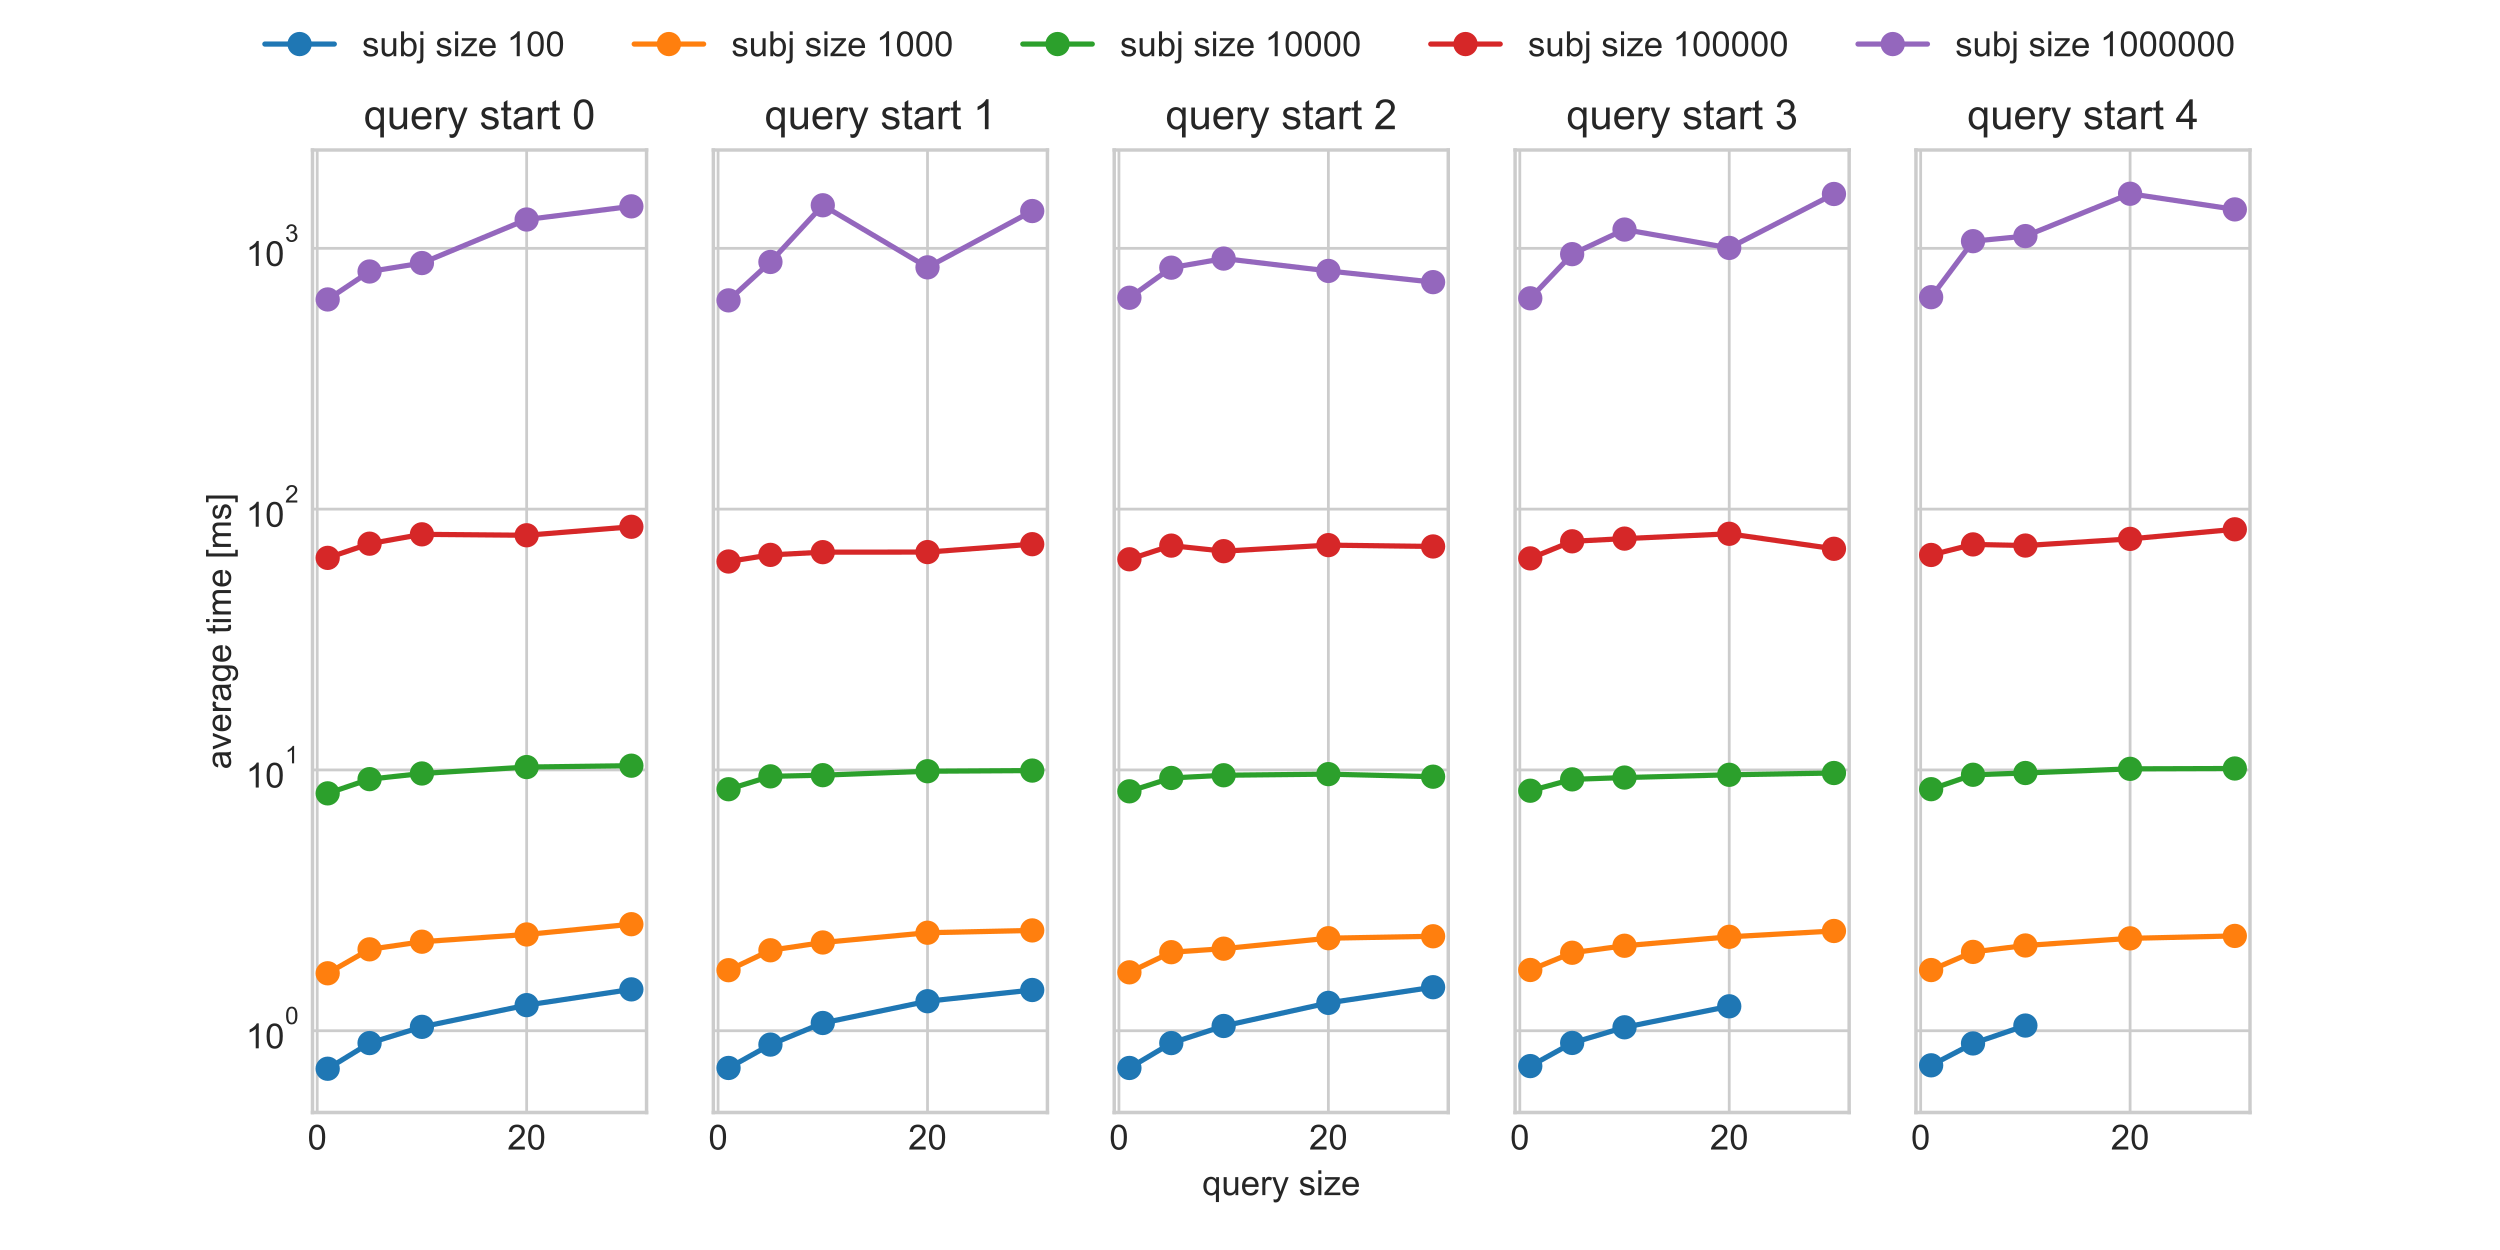 <?xml version="1.0" encoding="utf-8" standalone="no"?>
<!DOCTYPE svg PUBLIC "-//W3C//DTD SVG 1.1//EN"
  "http://www.w3.org/Graphics/SVG/1.1/DTD/svg11.dtd">
<!-- Created with matplotlib (https://matplotlib.org/) -->
<svg height="360pt" version="1.1" viewBox="0 0 720 360" width="720pt" xmlns="http://www.w3.org/2000/svg" xmlns:xlink="http://www.w3.org/1999/xlink">
 <defs>
  <style type="text/css">*{stroke-linecap:butt;stroke-linejoin:round;}</style>
 </defs>
 <g id="figure_1">
  <g id="patch_1">
   <path d="M 0 360 
L 720 360 
L 720 0 
L 0 0 
z
" style="fill:#ffffff;"/>
  </g>
  <g id="axes_1">
   <g id="patch_2">
    <path d="M 90 320.4 
L 186.207 320.4 
L 186.207 43.2 
L 90 43.2 
z
" style="fill:#ffffff;"/>
   </g>
   <g id="matplotlib.axis_1">
    <g id="xtick_1">
     <g id="line2d_1">
      <path clip-path="url(#pbbc0468c28)" d="M 91.357 320.4 
L 91.357 43.2 
" style="fill:none;stroke:#cccccc;stroke-linecap:round;stroke-width:0.8;"/>
     </g>
     <g id="line2d_2"/>
     <g id="text_1">
      <!-- 0 -->
      <g style="fill:#262626;" transform="translate(88.577 331.058)scale(0.1 -0.1)">
       <defs>
        <path d="M 4.156 35.297 
Q 4.156 48 6.766 55.734 
Q 9.375 63.484 14.516 67.672 
Q 19.672 71.875 27.484 71.875 
Q 33.25 71.875 37.594 69.547 
Q 41.938 67.234 44.766 62.859 
Q 47.609 58.5 49.219 52.219 
Q 50.828 45.953 50.828 35.297 
Q 50.828 22.703 48.234 14.969 
Q 45.656 7.234 40.5 3 
Q 35.359 -1.219 27.484 -1.219 
Q 17.141 -1.219 11.234 6.203 
Q 4.156 15.141 4.156 35.297 
z
M 13.188 35.297 
Q 13.188 17.672 17.312 11.828 
Q 21.438 6 27.484 6 
Q 33.547 6 37.672 11.859 
Q 41.797 17.719 41.797 35.297 
Q 41.797 52.984 37.672 58.781 
Q 33.547 64.594 27.391 64.594 
Q 21.344 64.594 17.719 59.469 
Q 13.188 52.938 13.188 35.297 
z
" id="ArialMT-48"/>
       </defs>
       <use xlink:href="#ArialMT-48"/>
      </g>
     </g>
    </g>
    <g id="xtick_2">
     <g id="line2d_3">
      <path clip-path="url(#pbbc0468c28)" d="M 151.675 320.4 
L 151.675 43.2 
" style="fill:none;stroke:#cccccc;stroke-linecap:round;stroke-width:0.8;"/>
     </g>
     <g id="line2d_4"/>
     <g id="text_2">
      <!-- 20 -->
      <g style="fill:#262626;" transform="translate(146.114 331.058)scale(0.1 -0.1)">
       <defs>
        <path d="M 50.344 8.453 
L 50.344 0 
L 3.031 0 
Q 2.938 3.172 4.047 6.109 
Q 5.859 10.938 9.828 15.625 
Q 13.812 20.312 21.344 26.469 
Q 33.016 36.031 37.109 41.625 
Q 41.219 47.219 41.219 52.203 
Q 41.219 57.422 37.469 61 
Q 33.734 64.594 27.734 64.594 
Q 21.391 64.594 17.578 60.781 
Q 13.766 56.984 13.719 50.25 
L 4.688 51.172 
Q 5.609 61.281 11.656 66.578 
Q 17.719 71.875 27.938 71.875 
Q 38.234 71.875 44.234 66.156 
Q 50.25 60.453 50.25 52 
Q 50.25 47.703 48.484 43.547 
Q 46.734 39.406 42.656 34.812 
Q 38.578 30.219 29.109 22.219 
Q 21.188 15.578 18.938 13.203 
Q 16.703 10.844 15.234 8.453 
z
" id="ArialMT-50"/>
       </defs>
       <use xlink:href="#ArialMT-50"/>
       <use x="55.615" xlink:href="#ArialMT-48"/>
      </g>
     </g>
    </g>
   </g>
   <g id="matplotlib.axis_2">
    <g id="ytick_1">
     <g id="line2d_5">
      <path clip-path="url(#pbbc0468c28)" d="M 90 296.857 
L 186.207 296.857 
" style="fill:none;stroke:#cccccc;stroke-linecap:round;stroke-width:0.8;"/>
     </g>
     <g id="line2d_6"/>
     <g id="text_3">
      <!-- $\mathdefault{10^{0}}$ -->
      <g style="fill:#262626;" transform="translate(70.8 302.013)scale(0.1 -0.1)">
       <defs>
        <path d="M 37.25 0 
L 28.469 0 
L 28.469 56 
Q 25.297 52.984 20.141 49.953 
Q 14.984 46.922 10.891 45.406 
L 10.891 53.906 
Q 18.266 57.375 23.781 62.297 
Q 29.297 67.234 31.594 71.875 
L 37.25 71.875 
z
" id="ArialMT-49"/>
       </defs>
       <use transform="translate(0 0.994)" xlink:href="#ArialMT-49"/>
       <use transform="translate(55.615 0.994)" xlink:href="#ArialMT-48"/>
       <use transform="translate(112.973 70.688)scale(0.7)" xlink:href="#ArialMT-48"/>
      </g>
     </g>
    </g>
    <g id="ytick_2">
     <g id="line2d_7">
      <path clip-path="url(#pbbc0468c28)" d="M 90 221.746 
L 186.207 221.746 
" style="fill:none;stroke:#cccccc;stroke-linecap:round;stroke-width:0.8;"/>
     </g>
     <g id="line2d_8"/>
     <g id="text_4">
      <!-- $\mathdefault{10^{1}}$ -->
      <g style="fill:#262626;" transform="translate(70.8 226.903)scale(0.1 -0.1)">
       <use transform="translate(0 0.994)" xlink:href="#ArialMT-49"/>
       <use transform="translate(55.615 0.994)" xlink:href="#ArialMT-48"/>
       <use transform="translate(112.973 70.688)scale(0.7)" xlink:href="#ArialMT-49"/>
      </g>
     </g>
    </g>
    <g id="ytick_3">
     <g id="line2d_9">
      <path clip-path="url(#pbbc0468c28)" d="M 90 146.636 
L 186.207 146.636 
" style="fill:none;stroke:#cccccc;stroke-linecap:round;stroke-width:0.8;"/>
     </g>
     <g id="line2d_10"/>
     <g id="text_5">
      <!-- $\mathdefault{10^{2}}$ -->
      <g style="fill:#262626;" transform="translate(70.8 151.792)scale(0.1 -0.1)">
       <use transform="translate(0 0.994)" xlink:href="#ArialMT-49"/>
       <use transform="translate(55.615 0.994)" xlink:href="#ArialMT-48"/>
       <use transform="translate(112.973 70.688)scale(0.7)" xlink:href="#ArialMT-50"/>
      </g>
     </g>
    </g>
    <g id="ytick_4">
     <g id="line2d_11">
      <path clip-path="url(#pbbc0468c28)" d="M 90 71.525 
L 186.207 71.525 
" style="fill:none;stroke:#cccccc;stroke-linecap:round;stroke-width:0.8;"/>
     </g>
     <g id="line2d_12"/>
     <g id="text_6">
      <!-- $\mathdefault{10^{3}}$ -->
      <g style="fill:#262626;" transform="translate(70.8 76.682)scale(0.1 -0.1)">
       <defs>
        <path d="M 4.203 18.891 
L 12.984 20.062 
Q 14.5 12.594 18.141 9.297 
Q 21.781 6 27 6 
Q 33.203 6 37.469 10.297 
Q 41.75 14.594 41.75 20.953 
Q 41.75 27 37.797 30.922 
Q 33.844 34.859 27.734 34.859 
Q 25.25 34.859 21.531 33.891 
L 22.516 41.609 
Q 23.391 41.5 23.922 41.5 
Q 29.547 41.5 34.031 44.422 
Q 38.531 47.359 38.531 53.469 
Q 38.531 58.297 35.25 61.469 
Q 31.984 64.656 26.812 64.656 
Q 21.688 64.656 18.266 61.422 
Q 14.844 58.203 13.875 51.766 
L 5.078 53.328 
Q 6.688 62.156 12.391 67.016 
Q 18.109 71.875 26.609 71.875 
Q 32.469 71.875 37.391 69.359 
Q 42.328 66.844 44.938 62.5 
Q 47.562 58.156 47.562 53.266 
Q 47.562 48.641 45.062 44.828 
Q 42.578 41.016 37.703 38.766 
Q 44.047 37.312 47.562 32.688 
Q 51.078 28.078 51.078 21.141 
Q 51.078 11.766 44.234 5.25 
Q 37.406 -1.266 26.953 -1.266 
Q 17.531 -1.266 11.297 4.344 
Q 5.078 9.969 4.203 18.891 
z
" id="ArialMT-51"/>
       </defs>
       <use transform="translate(0 0.994)" xlink:href="#ArialMT-49"/>
       <use transform="translate(55.615 0.994)" xlink:href="#ArialMT-48"/>
       <use transform="translate(112.973 70.688)scale(0.7)" xlink:href="#ArialMT-51"/>
      </g>
     </g>
    </g>
    <g id="ytick_5">
     <g id="line2d_13"/>
    </g>
    <g id="ytick_6">
     <g id="line2d_14"/>
    </g>
    <g id="ytick_7">
     <g id="line2d_15"/>
    </g>
    <g id="ytick_8">
     <g id="line2d_16"/>
    </g>
    <g id="ytick_9">
     <g id="line2d_17"/>
    </g>
    <g id="ytick_10">
     <g id="line2d_18"/>
    </g>
    <g id="ytick_11">
     <g id="line2d_19"/>
    </g>
    <g id="ytick_12">
     <g id="line2d_20"/>
    </g>
    <g id="ytick_13">
     <g id="line2d_21"/>
    </g>
    <g id="ytick_14">
     <g id="line2d_22"/>
    </g>
    <g id="ytick_15">
     <g id="line2d_23"/>
    </g>
    <g id="ytick_16">
     <g id="line2d_24"/>
    </g>
    <g id="ytick_17">
     <g id="line2d_25"/>
    </g>
    <g id="ytick_18">
     <g id="line2d_26"/>
    </g>
    <g id="ytick_19">
     <g id="line2d_27"/>
    </g>
    <g id="ytick_20">
     <g id="line2d_28"/>
    </g>
    <g id="ytick_21">
     <g id="line2d_29"/>
    </g>
    <g id="ytick_22">
     <g id="line2d_30"/>
    </g>
    <g id="ytick_23">
     <g id="line2d_31"/>
    </g>
    <g id="ytick_24">
     <g id="line2d_32"/>
    </g>
    <g id="ytick_25">
     <g id="line2d_33"/>
    </g>
    <g id="ytick_26">
     <g id="line2d_34"/>
    </g>
    <g id="ytick_27">
     <g id="line2d_35"/>
    </g>
    <g id="ytick_28">
     <g id="line2d_36"/>
    </g>
    <g id="ytick_29">
     <g id="line2d_37"/>
    </g>
    <g id="ytick_30">
     <g id="line2d_38"/>
    </g>
    <g id="ytick_31">
     <g id="line2d_39"/>
    </g>
    <g id="ytick_32">
     <g id="line2d_40"/>
    </g>
    <g id="ytick_33">
     <g id="line2d_41"/>
    </g>
    <g id="ytick_34">
     <g id="line2d_42"/>
    </g>
   </g>
   <g id="line2d_43">
    <path clip-path="url(#pbbc0468c28)" d="M 94.373 307.8 
L 106.437 300.403 
L 121.516 295.735 
L 151.675 289.474 
L 181.834 284.94 
" style="fill:none;stroke:#1f77b4;stroke-linecap:round;stroke-width:1.5;"/>
    <defs>
     <path d="M 0 3 
C 0.796 3 1.559 2.684 2.121 2.121 
C 2.684 1.559 3 0.796 3 0 
C 3 -0.796 2.684 -1.559 2.121 -2.121 
C 1.559 -2.684 0.796 -3 0 -3 
C -0.796 -3 -1.559 -2.684 -2.121 -2.121 
C -2.684 -1.559 -3 -0.796 -3 0 
C -3 0.796 -2.684 1.559 -2.121 2.121 
C -1.559 2.684 -0.796 3 0 3 
z
" id="m76630d5d04" style="stroke:#1f77b4;"/>
    </defs>
    <g clip-path="url(#pbbc0468c28)">
     <use style="fill:#1f77b4;stroke:#1f77b4;" x="94.373" xlink:href="#m76630d5d04" y="307.8"/>
     <use style="fill:#1f77b4;stroke:#1f77b4;" x="106.437" xlink:href="#m76630d5d04" y="300.403"/>
     <use style="fill:#1f77b4;stroke:#1f77b4;" x="121.516" xlink:href="#m76630d5d04" y="295.735"/>
     <use style="fill:#1f77b4;stroke:#1f77b4;" x="151.675" xlink:href="#m76630d5d04" y="289.474"/>
     <use style="fill:#1f77b4;stroke:#1f77b4;" x="181.834" xlink:href="#m76630d5d04" y="284.94"/>
    </g>
   </g>
   <g id="line2d_44">
    <path clip-path="url(#pbbc0468c28)" d="M 94.373 280.305 
L 106.437 273.409 
L 121.516 271.212 
L 151.675 269.125 
L 181.834 266.168 
" style="fill:none;stroke:#ff7f0e;stroke-linecap:round;stroke-width:1.5;"/>
    <defs>
     <path d="M 0 3 
C 0.796 3 1.559 2.684 2.121 2.121 
C 2.684 1.559 3 0.796 3 0 
C 3 -0.796 2.684 -1.559 2.121 -2.121 
C 1.559 -2.684 0.796 -3 0 -3 
C -0.796 -3 -1.559 -2.684 -2.121 -2.121 
C -2.684 -1.559 -3 -0.796 -3 0 
C -3 0.796 -2.684 1.559 -2.121 2.121 
C -1.559 2.684 -0.796 3 0 3 
z
" id="m7943b0fb74" style="stroke:#ff7f0e;"/>
    </defs>
    <g clip-path="url(#pbbc0468c28)">
     <use style="fill:#ff7f0e;stroke:#ff7f0e;" x="94.373" xlink:href="#m7943b0fb74" y="280.305"/>
     <use style="fill:#ff7f0e;stroke:#ff7f0e;" x="106.437" xlink:href="#m7943b0fb74" y="273.409"/>
     <use style="fill:#ff7f0e;stroke:#ff7f0e;" x="121.516" xlink:href="#m7943b0fb74" y="271.212"/>
     <use style="fill:#ff7f0e;stroke:#ff7f0e;" x="151.675" xlink:href="#m7943b0fb74" y="269.125"/>
     <use style="fill:#ff7f0e;stroke:#ff7f0e;" x="181.834" xlink:href="#m7943b0fb74" y="266.168"/>
    </g>
   </g>
   <g id="line2d_45">
    <path clip-path="url(#pbbc0468c28)" d="M 94.373 228.488 
L 106.437 224.392 
L 121.516 222.764 
L 151.675 220.915 
L 181.834 220.52 
" style="fill:none;stroke:#2ca02c;stroke-linecap:round;stroke-width:1.5;"/>
    <defs>
     <path d="M 0 3 
C 0.796 3 1.559 2.684 2.121 2.121 
C 2.684 1.559 3 0.796 3 0 
C 3 -0.796 2.684 -1.559 2.121 -2.121 
C 1.559 -2.684 0.796 -3 0 -3 
C -0.796 -3 -1.559 -2.684 -2.121 -2.121 
C -2.684 -1.559 -3 -0.796 -3 0 
C -3 0.796 -2.684 1.559 -2.121 2.121 
C -1.559 2.684 -0.796 3 0 3 
z
" id="m8d99f102a8" style="stroke:#2ca02c;"/>
    </defs>
    <g clip-path="url(#pbbc0468c28)">
     <use style="fill:#2ca02c;stroke:#2ca02c;" x="94.373" xlink:href="#m8d99f102a8" y="228.488"/>
     <use style="fill:#2ca02c;stroke:#2ca02c;" x="106.437" xlink:href="#m8d99f102a8" y="224.392"/>
     <use style="fill:#2ca02c;stroke:#2ca02c;" x="121.516" xlink:href="#m8d99f102a8" y="222.764"/>
     <use style="fill:#2ca02c;stroke:#2ca02c;" x="151.675" xlink:href="#m8d99f102a8" y="220.915"/>
     <use style="fill:#2ca02c;stroke:#2ca02c;" x="181.834" xlink:href="#m8d99f102a8" y="220.52"/>
    </g>
   </g>
   <g id="line2d_46">
    <path clip-path="url(#pbbc0468c28)" d="M 94.373 160.668 
L 106.437 156.581 
L 121.516 153.887 
L 151.675 154.156 
L 181.834 151.717 
" style="fill:none;stroke:#d62728;stroke-linecap:round;stroke-width:1.5;"/>
    <defs>
     <path d="M 0 3 
C 0.796 3 1.559 2.684 2.121 2.121 
C 2.684 1.559 3 0.796 3 0 
C 3 -0.796 2.684 -1.559 2.121 -2.121 
C 1.559 -2.684 0.796 -3 0 -3 
C -0.796 -3 -1.559 -2.684 -2.121 -2.121 
C -2.684 -1.559 -3 -0.796 -3 0 
C -3 0.796 -2.684 1.559 -2.121 2.121 
C -1.559 2.684 -0.796 3 0 3 
z
" id="m5048e4bf7d" style="stroke:#d62728;"/>
    </defs>
    <g clip-path="url(#pbbc0468c28)">
     <use style="fill:#d62728;stroke:#d62728;" x="94.373" xlink:href="#m5048e4bf7d" y="160.668"/>
     <use style="fill:#d62728;stroke:#d62728;" x="106.437" xlink:href="#m5048e4bf7d" y="156.581"/>
     <use style="fill:#d62728;stroke:#d62728;" x="121.516" xlink:href="#m5048e4bf7d" y="153.887"/>
     <use style="fill:#d62728;stroke:#d62728;" x="151.675" xlink:href="#m5048e4bf7d" y="154.156"/>
     <use style="fill:#d62728;stroke:#d62728;" x="181.834" xlink:href="#m5048e4bf7d" y="151.717"/>
    </g>
   </g>
   <g id="line2d_47">
    <path clip-path="url(#pbbc0468c28)" d="M 94.373 86.244 
L 106.437 78.192 
L 121.516 75.757 
L 151.675 63.218 
L 181.834 59.425 
" style="fill:none;stroke:#9467bd;stroke-linecap:round;stroke-width:1.5;"/>
    <defs>
     <path d="M 0 3 
C 0.796 3 1.559 2.684 2.121 2.121 
C 2.684 1.559 3 0.796 3 0 
C 3 -0.796 2.684 -1.559 2.121 -2.121 
C 1.559 -2.684 0.796 -3 0 -3 
C -0.796 -3 -1.559 -2.684 -2.121 -2.121 
C -2.684 -1.559 -3 -0.796 -3 0 
C -3 0.796 -2.684 1.559 -2.121 2.121 
C -1.559 2.684 -0.796 3 0 3 
z
" id="meb302e1d45" style="stroke:#9467bd;"/>
    </defs>
    <g clip-path="url(#pbbc0468c28)">
     <use style="fill:#9467bd;stroke:#9467bd;" x="94.373" xlink:href="#meb302e1d45" y="86.244"/>
     <use style="fill:#9467bd;stroke:#9467bd;" x="106.437" xlink:href="#meb302e1d45" y="78.192"/>
     <use style="fill:#9467bd;stroke:#9467bd;" x="121.516" xlink:href="#meb302e1d45" y="75.757"/>
     <use style="fill:#9467bd;stroke:#9467bd;" x="151.675" xlink:href="#meb302e1d45" y="63.218"/>
     <use style="fill:#9467bd;stroke:#9467bd;" x="181.834" xlink:href="#meb302e1d45" y="59.425"/>
    </g>
   </g>
   <g id="patch_3">
    <path d="M 90 320.4 
L 90 43.2 
" style="fill:none;stroke:#cccccc;stroke-linecap:square;stroke-linejoin:miter;"/>
   </g>
   <g id="patch_4">
    <path d="M 186.207 320.4 
L 186.207 43.2 
" style="fill:none;stroke:#cccccc;stroke-linecap:square;stroke-linejoin:miter;"/>
   </g>
   <g id="patch_5">
    <path d="M 90 320.4 
L 186.207 320.4 
" style="fill:none;stroke:#cccccc;stroke-linecap:square;stroke-linejoin:miter;"/>
   </g>
   <g id="patch_6">
    <path d="M 90 43.2 
L 186.207 43.2 
" style="fill:none;stroke:#cccccc;stroke-linecap:square;stroke-linejoin:miter;"/>
   </g>
   <g id="text_7">
    <!-- query start 0 -->
    <g style="fill:#262626;" transform="translate(104.758 37.2)scale(0.12 -0.12)">
     <defs>
      <path d="M 39.656 -19.875 
L 39.656 5.516 
Q 37.594 2.641 33.906 0.734 
Q 30.219 -1.172 26.078 -1.172 
Q 16.844 -1.172 10.172 6.203 
Q 3.516 13.578 3.516 26.422 
Q 3.516 34.234 6.219 40.422 
Q 8.938 46.625 14.078 49.828 
Q 19.234 53.031 25.391 53.031 
Q 35.016 53.031 40.531 44.922 
L 40.531 51.859 
L 48.438 51.859 
L 48.438 -19.875 
z
M 12.547 26.078 
Q 12.547 16.062 16.75 11.062 
Q 20.953 6.062 26.812 6.062 
Q 32.422 6.062 36.469 10.812 
Q 40.531 15.578 40.531 25.297 
Q 40.531 35.641 36.25 40.859 
Q 31.984 46.094 26.219 46.094 
Q 20.516 46.094 16.531 41.234 
Q 12.547 36.375 12.547 26.078 
z
" id="ArialMT-113"/>
      <path d="M 40.578 0 
L 40.578 7.625 
Q 34.516 -1.172 24.125 -1.172 
Q 19.531 -1.172 15.547 0.578 
Q 11.578 2.344 9.641 5 
Q 7.719 7.672 6.938 11.531 
Q 6.391 14.109 6.391 19.734 
L 6.391 51.859 
L 15.188 51.859 
L 15.188 23.094 
Q 15.188 16.219 15.719 13.812 
Q 16.547 10.359 19.234 8.375 
Q 21.922 6.391 25.875 6.391 
Q 29.828 6.391 33.297 8.422 
Q 36.766 10.453 38.203 13.938 
Q 39.656 17.438 39.656 24.078 
L 39.656 51.859 
L 48.438 51.859 
L 48.438 0 
z
" id="ArialMT-117"/>
      <path d="M 42.094 16.703 
L 51.172 15.578 
Q 49.031 7.625 43.219 3.219 
Q 37.406 -1.172 28.375 -1.172 
Q 17 -1.172 10.328 5.828 
Q 3.656 12.844 3.656 25.484 
Q 3.656 38.578 10.391 45.797 
Q 17.141 53.031 27.875 53.031 
Q 38.281 53.031 44.875 45.953 
Q 51.469 38.875 51.469 26.031 
Q 51.469 25.25 51.422 23.688 
L 12.75 23.688 
Q 13.234 15.141 17.578 10.594 
Q 21.922 6.062 28.422 6.062 
Q 33.25 6.062 36.672 8.594 
Q 40.094 11.141 42.094 16.703 
z
M 13.234 30.906 
L 42.188 30.906 
Q 41.609 37.453 38.875 40.719 
Q 34.672 45.797 27.984 45.797 
Q 21.922 45.797 17.797 41.75 
Q 13.672 37.703 13.234 30.906 
z
" id="ArialMT-101"/>
      <path d="M 6.5 0 
L 6.5 51.859 
L 14.406 51.859 
L 14.406 44 
Q 17.438 49.516 20 51.266 
Q 22.562 53.031 25.641 53.031 
Q 30.078 53.031 34.672 50.203 
L 31.641 42.047 
Q 28.422 43.953 25.203 43.953 
Q 22.312 43.953 20.016 42.219 
Q 17.719 40.484 16.75 37.406 
Q 15.281 32.719 15.281 27.156 
L 15.281 0 
z
" id="ArialMT-114"/>
      <path d="M 6.203 -19.969 
L 5.219 -11.719 
Q 8.109 -12.5 10.25 -12.5 
Q 13.188 -12.5 14.938 -11.516 
Q 16.703 -10.547 17.828 -8.797 
Q 18.656 -7.469 20.516 -2.25 
Q 20.75 -1.516 21.297 -0.094 
L 1.609 51.859 
L 11.078 51.859 
L 21.875 21.828 
Q 23.969 16.109 25.641 9.812 
Q 27.156 15.875 29.25 21.625 
L 40.328 51.859 
L 49.125 51.859 
L 29.391 -0.875 
Q 26.219 -9.422 24.469 -12.641 
Q 22.125 -17 19.094 -19.016 
Q 16.062 -21.047 11.859 -21.047 
Q 9.328 -21.047 6.203 -19.969 
z
" id="ArialMT-121"/>
      <path id="ArialMT-32"/>
      <path d="M 3.078 15.484 
L 11.766 16.844 
Q 12.5 11.625 15.844 8.844 
Q 19.188 6.062 25.203 6.062 
Q 31.25 6.062 34.172 8.516 
Q 37.109 10.984 37.109 14.312 
Q 37.109 17.281 34.516 19 
Q 32.719 20.172 25.531 21.969 
Q 15.875 24.422 12.141 26.203 
Q 8.406 27.984 6.469 31.125 
Q 4.547 34.281 4.547 38.094 
Q 4.547 41.547 6.125 44.5 
Q 7.719 47.469 10.453 49.422 
Q 12.5 50.922 16.031 51.969 
Q 19.578 53.031 23.641 53.031 
Q 29.734 53.031 34.344 51.266 
Q 38.969 49.516 41.156 46.5 
Q 43.359 43.5 44.188 38.484 
L 35.594 37.312 
Q 35.016 41.312 32.203 43.547 
Q 29.391 45.797 24.266 45.797 
Q 18.219 45.797 15.625 43.797 
Q 13.031 41.797 13.031 39.109 
Q 13.031 37.406 14.109 36.031 
Q 15.188 34.625 17.484 33.688 
Q 18.797 33.203 25.25 31.453 
Q 34.578 28.953 38.25 27.359 
Q 41.938 25.781 44.031 22.75 
Q 46.141 19.734 46.141 15.234 
Q 46.141 10.844 43.578 6.953 
Q 41.016 3.078 36.172 0.953 
Q 31.344 -1.172 25.25 -1.172 
Q 15.141 -1.172 9.844 3.031 
Q 4.547 7.234 3.078 15.484 
z
" id="ArialMT-115"/>
      <path d="M 25.781 7.859 
L 27.047 0.094 
Q 23.344 -0.688 20.406 -0.688 
Q 15.625 -0.688 12.984 0.828 
Q 10.359 2.344 9.281 4.812 
Q 8.203 7.281 8.203 15.188 
L 8.203 45.016 
L 1.766 45.016 
L 1.766 51.859 
L 8.203 51.859 
L 8.203 64.703 
L 16.938 69.969 
L 16.938 51.859 
L 25.781 51.859 
L 25.781 45.016 
L 16.938 45.016 
L 16.938 14.703 
Q 16.938 10.938 17.406 9.859 
Q 17.875 8.797 18.922 8.156 
Q 19.969 7.516 21.922 7.516 
Q 23.391 7.516 25.781 7.859 
z
" id="ArialMT-116"/>
      <path d="M 40.438 6.391 
Q 35.547 2.25 31.031 0.531 
Q 26.516 -1.172 21.344 -1.172 
Q 12.797 -1.172 8.203 3 
Q 3.609 7.172 3.609 13.672 
Q 3.609 17.484 5.344 20.625 
Q 7.078 23.781 9.891 25.688 
Q 12.703 27.594 16.219 28.562 
Q 18.797 29.25 24.031 29.891 
Q 34.672 31.156 39.703 32.906 
Q 39.75 34.719 39.75 35.203 
Q 39.75 40.578 37.25 42.781 
Q 33.891 45.75 27.25 45.75 
Q 21.047 45.75 18.094 43.578 
Q 15.141 41.406 13.719 35.891 
L 5.125 37.062 
Q 6.297 42.578 8.984 45.969 
Q 11.672 49.359 16.75 51.188 
Q 21.828 53.031 28.516 53.031 
Q 35.156 53.031 39.297 51.469 
Q 43.453 49.906 45.406 47.531 
Q 47.359 45.172 48.141 41.547 
Q 48.578 39.312 48.578 33.453 
L 48.578 21.734 
Q 48.578 9.469 49.141 6.219 
Q 49.703 2.984 51.375 0 
L 42.188 0 
Q 40.828 2.734 40.438 6.391 
z
M 39.703 26.031 
Q 34.906 24.078 25.344 22.703 
Q 19.922 21.922 17.672 20.938 
Q 15.438 19.969 14.203 18.094 
Q 12.984 16.219 12.984 13.922 
Q 12.984 10.406 15.641 8.062 
Q 18.312 5.719 23.438 5.719 
Q 28.516 5.719 32.469 7.938 
Q 36.422 10.156 38.281 14.016 
Q 39.703 17 39.703 22.797 
z
" id="ArialMT-97"/>
     </defs>
     <use xlink:href="#ArialMT-113"/>
     <use x="55.615" xlink:href="#ArialMT-117"/>
     <use x="111.23" xlink:href="#ArialMT-101"/>
     <use x="166.846" xlink:href="#ArialMT-114"/>
     <use x="200.146" xlink:href="#ArialMT-121"/>
     <use x="250.146" xlink:href="#ArialMT-32"/>
     <use x="277.93" xlink:href="#ArialMT-115"/>
     <use x="327.93" xlink:href="#ArialMT-116"/>
     <use x="355.713" xlink:href="#ArialMT-97"/>
     <use x="411.328" xlink:href="#ArialMT-114"/>
     <use x="444.629" xlink:href="#ArialMT-116"/>
     <use x="472.412" xlink:href="#ArialMT-32"/>
     <use x="500.195" xlink:href="#ArialMT-48"/>
    </g>
   </g>
  </g>
  <g id="axes_2">
   <g id="patch_7">
    <path d="M 205.448 320.4 
L 301.655 320.4 
L 301.655 43.2 
L 205.448 43.2 
z
" style="fill:#ffffff;"/>
   </g>
   <g id="matplotlib.axis_3">
    <g id="xtick_3">
     <g id="line2d_48">
      <path clip-path="url(#pda344fc318)" d="M 206.805 320.4 
L 206.805 43.2 
" style="fill:none;stroke:#cccccc;stroke-linecap:round;stroke-width:0.8;"/>
     </g>
     <g id="line2d_49"/>
     <g id="text_8">
      <!-- 0 -->
      <g style="fill:#262626;" transform="translate(204.025 331.058)scale(0.1 -0.1)">
       <use xlink:href="#ArialMT-48"/>
      </g>
     </g>
    </g>
    <g id="xtick_4">
     <g id="line2d_50">
      <path clip-path="url(#pda344fc318)" d="M 267.123 320.4 
L 267.123 43.2 
" style="fill:none;stroke:#cccccc;stroke-linecap:round;stroke-width:0.8;"/>
     </g>
     <g id="line2d_51"/>
     <g id="text_9">
      <!-- 20 -->
      <g style="fill:#262626;" transform="translate(261.562 331.058)scale(0.1 -0.1)">
       <use xlink:href="#ArialMT-50"/>
       <use x="55.615" xlink:href="#ArialMT-48"/>
      </g>
     </g>
    </g>
   </g>
   <g id="matplotlib.axis_4">
    <g id="ytick_35">
     <g id="line2d_52">
      <path clip-path="url(#pda344fc318)" d="M 205.448 296.857 
L 301.655 296.857 
" style="fill:none;stroke:#cccccc;stroke-linecap:round;stroke-width:0.8;"/>
     </g>
     <g id="line2d_53"/>
    </g>
    <g id="ytick_36">
     <g id="line2d_54">
      <path clip-path="url(#pda344fc318)" d="M 205.448 221.746 
L 301.655 221.746 
" style="fill:none;stroke:#cccccc;stroke-linecap:round;stroke-width:0.8;"/>
     </g>
     <g id="line2d_55"/>
    </g>
    <g id="ytick_37">
     <g id="line2d_56">
      <path clip-path="url(#pda344fc318)" d="M 205.448 146.636 
L 301.655 146.636 
" style="fill:none;stroke:#cccccc;stroke-linecap:round;stroke-width:0.8;"/>
     </g>
     <g id="line2d_57"/>
    </g>
    <g id="ytick_38">
     <g id="line2d_58">
      <path clip-path="url(#pda344fc318)" d="M 205.448 71.525 
L 301.655 71.525 
" style="fill:none;stroke:#cccccc;stroke-linecap:round;stroke-width:0.8;"/>
     </g>
     <g id="line2d_59"/>
    </g>
    <g id="ytick_39">
     <g id="line2d_60"/>
    </g>
    <g id="ytick_40">
     <g id="line2d_61"/>
    </g>
    <g id="ytick_41">
     <g id="line2d_62"/>
    </g>
    <g id="ytick_42">
     <g id="line2d_63"/>
    </g>
    <g id="ytick_43">
     <g id="line2d_64"/>
    </g>
    <g id="ytick_44">
     <g id="line2d_65"/>
    </g>
    <g id="ytick_45">
     <g id="line2d_66"/>
    </g>
    <g id="ytick_46">
     <g id="line2d_67"/>
    </g>
    <g id="ytick_47">
     <g id="line2d_68"/>
    </g>
    <g id="ytick_48">
     <g id="line2d_69"/>
    </g>
    <g id="ytick_49">
     <g id="line2d_70"/>
    </g>
    <g id="ytick_50">
     <g id="line2d_71"/>
    </g>
    <g id="ytick_51">
     <g id="line2d_72"/>
    </g>
    <g id="ytick_52">
     <g id="line2d_73"/>
    </g>
    <g id="ytick_53">
     <g id="line2d_74"/>
    </g>
    <g id="ytick_54">
     <g id="line2d_75"/>
    </g>
    <g id="ytick_55">
     <g id="line2d_76"/>
    </g>
    <g id="ytick_56">
     <g id="line2d_77"/>
    </g>
    <g id="ytick_57">
     <g id="line2d_78"/>
    </g>
    <g id="ytick_58">
     <g id="line2d_79"/>
    </g>
    <g id="ytick_59">
     <g id="line2d_80"/>
    </g>
    <g id="ytick_60">
     <g id="line2d_81"/>
    </g>
    <g id="ytick_61">
     <g id="line2d_82"/>
    </g>
    <g id="ytick_62">
     <g id="line2d_83"/>
    </g>
    <g id="ytick_63">
     <g id="line2d_84"/>
    </g>
    <g id="ytick_64">
     <g id="line2d_85"/>
    </g>
    <g id="ytick_65">
     <g id="line2d_86"/>
    </g>
    <g id="ytick_66">
     <g id="line2d_87"/>
    </g>
    <g id="ytick_67">
     <g id="line2d_88"/>
    </g>
    <g id="ytick_68">
     <g id="line2d_89"/>
    </g>
   </g>
   <g id="line2d_90">
    <path clip-path="url(#pda344fc318)" d="M 209.821 307.573 
L 221.885 300.842 
L 236.964 294.619 
L 267.123 288.349 
L 297.282 285.121 
" style="fill:none;stroke:#1f77b4;stroke-linecap:round;stroke-width:1.5;"/>
    <g clip-path="url(#pda344fc318)">
     <use style="fill:#1f77b4;stroke:#1f77b4;" x="209.821" xlink:href="#m76630d5d04" y="307.573"/>
     <use style="fill:#1f77b4;stroke:#1f77b4;" x="221.885" xlink:href="#m76630d5d04" y="300.842"/>
     <use style="fill:#1f77b4;stroke:#1f77b4;" x="236.964" xlink:href="#m76630d5d04" y="294.619"/>
     <use style="fill:#1f77b4;stroke:#1f77b4;" x="267.123" xlink:href="#m76630d5d04" y="288.349"/>
     <use style="fill:#1f77b4;stroke:#1f77b4;" x="297.282" xlink:href="#m76630d5d04" y="285.121"/>
    </g>
   </g>
   <g id="line2d_91">
    <path clip-path="url(#pda344fc318)" d="M 209.821 279.414 
L 221.885 273.68 
L 236.964 271.435 
L 267.123 268.627 
L 297.282 267.961 
" style="fill:none;stroke:#ff7f0e;stroke-linecap:round;stroke-width:1.5;"/>
    <g clip-path="url(#pda344fc318)">
     <use style="fill:#ff7f0e;stroke:#ff7f0e;" x="209.821" xlink:href="#m7943b0fb74" y="279.414"/>
     <use style="fill:#ff7f0e;stroke:#ff7f0e;" x="221.885" xlink:href="#m7943b0fb74" y="273.68"/>
     <use style="fill:#ff7f0e;stroke:#ff7f0e;" x="236.964" xlink:href="#m7943b0fb74" y="271.435"/>
     <use style="fill:#ff7f0e;stroke:#ff7f0e;" x="267.123" xlink:href="#m7943b0fb74" y="268.627"/>
     <use style="fill:#ff7f0e;stroke:#ff7f0e;" x="297.282" xlink:href="#m7943b0fb74" y="267.961"/>
    </g>
   </g>
   <g id="line2d_92">
    <path clip-path="url(#pda344fc318)" d="M 209.821 227.298 
L 221.885 223.592 
L 236.964 223.248 
L 267.123 222.111 
L 297.282 221.926 
" style="fill:none;stroke:#2ca02c;stroke-linecap:round;stroke-width:1.5;"/>
    <g clip-path="url(#pda344fc318)">
     <use style="fill:#2ca02c;stroke:#2ca02c;" x="209.821" xlink:href="#m8d99f102a8" y="227.298"/>
     <use style="fill:#2ca02c;stroke:#2ca02c;" x="221.885" xlink:href="#m8d99f102a8" y="223.592"/>
     <use style="fill:#2ca02c;stroke:#2ca02c;" x="236.964" xlink:href="#m8d99f102a8" y="223.248"/>
     <use style="fill:#2ca02c;stroke:#2ca02c;" x="267.123" xlink:href="#m8d99f102a8" y="222.111"/>
     <use style="fill:#2ca02c;stroke:#2ca02c;" x="297.282" xlink:href="#m8d99f102a8" y="221.926"/>
    </g>
   </g>
   <g id="line2d_93">
    <path clip-path="url(#pda344fc318)" d="M 209.821 161.711 
L 221.885 159.805 
L 236.964 159.021 
L 267.123 158.997 
L 297.282 156.724 
" style="fill:none;stroke:#d62728;stroke-linecap:round;stroke-width:1.5;"/>
    <g clip-path="url(#pda344fc318)">
     <use style="fill:#d62728;stroke:#d62728;" x="209.821" xlink:href="#m5048e4bf7d" y="161.711"/>
     <use style="fill:#d62728;stroke:#d62728;" x="221.885" xlink:href="#m5048e4bf7d" y="159.805"/>
     <use style="fill:#d62728;stroke:#d62728;" x="236.964" xlink:href="#m5048e4bf7d" y="159.021"/>
     <use style="fill:#d62728;stroke:#d62728;" x="267.123" xlink:href="#m5048e4bf7d" y="158.997"/>
     <use style="fill:#d62728;stroke:#d62728;" x="297.282" xlink:href="#m5048e4bf7d" y="156.724"/>
    </g>
   </g>
   <g id="line2d_94">
    <path clip-path="url(#pda344fc318)" d="M 209.821 86.506 
L 221.885 75.445 
L 236.964 59.117 
L 267.123 76.999 
L 297.282 60.779 
" style="fill:none;stroke:#9467bd;stroke-linecap:round;stroke-width:1.5;"/>
    <g clip-path="url(#pda344fc318)">
     <use style="fill:#9467bd;stroke:#9467bd;" x="209.821" xlink:href="#meb302e1d45" y="86.506"/>
     <use style="fill:#9467bd;stroke:#9467bd;" x="221.885" xlink:href="#meb302e1d45" y="75.445"/>
     <use style="fill:#9467bd;stroke:#9467bd;" x="236.964" xlink:href="#meb302e1d45" y="59.117"/>
     <use style="fill:#9467bd;stroke:#9467bd;" x="267.123" xlink:href="#meb302e1d45" y="76.999"/>
     <use style="fill:#9467bd;stroke:#9467bd;" x="297.282" xlink:href="#meb302e1d45" y="60.779"/>
    </g>
   </g>
   <g id="patch_8">
    <path d="M 205.448 320.4 
L 205.448 43.2 
" style="fill:none;stroke:#cccccc;stroke-linecap:square;stroke-linejoin:miter;"/>
   </g>
   <g id="patch_9">
    <path d="M 301.655 320.4 
L 301.655 43.2 
" style="fill:none;stroke:#cccccc;stroke-linecap:square;stroke-linejoin:miter;"/>
   </g>
   <g id="patch_10">
    <path d="M 205.448 320.4 
L 301.655 320.4 
" style="fill:none;stroke:#cccccc;stroke-linecap:square;stroke-linejoin:miter;"/>
   </g>
   <g id="patch_11">
    <path d="M 205.448 43.2 
L 301.655 43.2 
" style="fill:none;stroke:#cccccc;stroke-linecap:square;stroke-linejoin:miter;"/>
   </g>
   <g id="text_10">
    <!-- query start 1 -->
    <g style="fill:#262626;" transform="translate(220.206 37.2)scale(0.12 -0.12)">
     <use xlink:href="#ArialMT-113"/>
     <use x="55.615" xlink:href="#ArialMT-117"/>
     <use x="111.23" xlink:href="#ArialMT-101"/>
     <use x="166.846" xlink:href="#ArialMT-114"/>
     <use x="200.146" xlink:href="#ArialMT-121"/>
     <use x="250.146" xlink:href="#ArialMT-32"/>
     <use x="277.93" xlink:href="#ArialMT-115"/>
     <use x="327.93" xlink:href="#ArialMT-116"/>
     <use x="355.713" xlink:href="#ArialMT-97"/>
     <use x="411.328" xlink:href="#ArialMT-114"/>
     <use x="444.629" xlink:href="#ArialMT-116"/>
     <use x="472.412" xlink:href="#ArialMT-32"/>
     <use x="500.195" xlink:href="#ArialMT-49"/>
    </g>
   </g>
  </g>
  <g id="axes_3">
   <g id="patch_12">
    <path d="M 320.897 320.4 
L 417.103 320.4 
L 417.103 43.2 
L 320.897 43.2 
z
" style="fill:#ffffff;"/>
   </g>
   <g id="matplotlib.axis_5">
    <g id="xtick_5">
     <g id="line2d_95">
      <path clip-path="url(#p6c2ba8b498)" d="M 322.254 320.4 
L 322.254 43.2 
" style="fill:none;stroke:#cccccc;stroke-linecap:round;stroke-width:0.8;"/>
     </g>
     <g id="line2d_96"/>
     <g id="text_11">
      <!-- 0 -->
      <g style="fill:#262626;" transform="translate(319.473 331.058)scale(0.1 -0.1)">
       <use xlink:href="#ArialMT-48"/>
      </g>
     </g>
    </g>
    <g id="xtick_6">
     <g id="line2d_97">
      <path clip-path="url(#p6c2ba8b498)" d="M 382.572 320.4 
L 382.572 43.2 
" style="fill:none;stroke:#cccccc;stroke-linecap:round;stroke-width:0.8;"/>
     </g>
     <g id="line2d_98"/>
     <g id="text_12">
      <!-- 20 -->
      <g style="fill:#262626;" transform="translate(377.011 331.058)scale(0.1 -0.1)">
       <use xlink:href="#ArialMT-50"/>
       <use x="55.615" xlink:href="#ArialMT-48"/>
      </g>
     </g>
    </g>
   </g>
   <g id="matplotlib.axis_6">
    <g id="ytick_69">
     <g id="line2d_99">
      <path clip-path="url(#p6c2ba8b498)" d="M 320.897 296.857 
L 417.103 296.857 
" style="fill:none;stroke:#cccccc;stroke-linecap:round;stroke-width:0.8;"/>
     </g>
     <g id="line2d_100"/>
    </g>
    <g id="ytick_70">
     <g id="line2d_101">
      <path clip-path="url(#p6c2ba8b498)" d="M 320.897 221.746 
L 417.103 221.746 
" style="fill:none;stroke:#cccccc;stroke-linecap:round;stroke-width:0.8;"/>
     </g>
     <g id="line2d_102"/>
    </g>
    <g id="ytick_71">
     <g id="line2d_103">
      <path clip-path="url(#p6c2ba8b498)" d="M 320.897 146.636 
L 417.103 146.636 
" style="fill:none;stroke:#cccccc;stroke-linecap:round;stroke-width:0.8;"/>
     </g>
     <g id="line2d_104"/>
    </g>
    <g id="ytick_72">
     <g id="line2d_105">
      <path clip-path="url(#p6c2ba8b498)" d="M 320.897 71.525 
L 417.103 71.525 
" style="fill:none;stroke:#cccccc;stroke-linecap:round;stroke-width:0.8;"/>
     </g>
     <g id="line2d_106"/>
    </g>
    <g id="ytick_73">
     <g id="line2d_107"/>
    </g>
    <g id="ytick_74">
     <g id="line2d_108"/>
    </g>
    <g id="ytick_75">
     <g id="line2d_109"/>
    </g>
    <g id="ytick_76">
     <g id="line2d_110"/>
    </g>
    <g id="ytick_77">
     <g id="line2d_111"/>
    </g>
    <g id="ytick_78">
     <g id="line2d_112"/>
    </g>
    <g id="ytick_79">
     <g id="line2d_113"/>
    </g>
    <g id="ytick_80">
     <g id="line2d_114"/>
    </g>
    <g id="ytick_81">
     <g id="line2d_115"/>
    </g>
    <g id="ytick_82">
     <g id="line2d_116"/>
    </g>
    <g id="ytick_83">
     <g id="line2d_117"/>
    </g>
    <g id="ytick_84">
     <g id="line2d_118"/>
    </g>
    <g id="ytick_85">
     <g id="line2d_119"/>
    </g>
    <g id="ytick_86">
     <g id="line2d_120"/>
    </g>
    <g id="ytick_87">
     <g id="line2d_121"/>
    </g>
    <g id="ytick_88">
     <g id="line2d_122"/>
    </g>
    <g id="ytick_89">
     <g id="line2d_123"/>
    </g>
    <g id="ytick_90">
     <g id="line2d_124"/>
    </g>
    <g id="ytick_91">
     <g id="line2d_125"/>
    </g>
    <g id="ytick_92">
     <g id="line2d_126"/>
    </g>
    <g id="ytick_93">
     <g id="line2d_127"/>
    </g>
    <g id="ytick_94">
     <g id="line2d_128"/>
    </g>
    <g id="ytick_95">
     <g id="line2d_129"/>
    </g>
    <g id="ytick_96">
     <g id="line2d_130"/>
    </g>
    <g id="ytick_97">
     <g id="line2d_131"/>
    </g>
    <g id="ytick_98">
     <g id="line2d_132"/>
    </g>
    <g id="ytick_99">
     <g id="line2d_133"/>
    </g>
    <g id="ytick_100">
     <g id="line2d_134"/>
    </g>
    <g id="ytick_101">
     <g id="line2d_135"/>
    </g>
    <g id="ytick_102">
     <g id="line2d_136"/>
    </g>
   </g>
   <g id="line2d_137">
    <path clip-path="url(#p6c2ba8b498)" d="M 325.27 307.573 
L 337.333 300.403 
L 352.413 295.484 
L 382.572 288.83 
L 412.73 284.312 
" style="fill:none;stroke:#1f77b4;stroke-linecap:round;stroke-width:1.5;"/>
    <g clip-path="url(#p6c2ba8b498)">
     <use style="fill:#1f77b4;stroke:#1f77b4;" x="325.27" xlink:href="#m76630d5d04" y="307.573"/>
     <use style="fill:#1f77b4;stroke:#1f77b4;" x="337.333" xlink:href="#m76630d5d04" y="300.403"/>
     <use style="fill:#1f77b4;stroke:#1f77b4;" x="352.413" xlink:href="#m76630d5d04" y="295.484"/>
     <use style="fill:#1f77b4;stroke:#1f77b4;" x="382.572" xlink:href="#m76630d5d04" y="288.83"/>
     <use style="fill:#1f77b4;stroke:#1f77b4;" x="412.73" xlink:href="#m76630d5d04" y="284.312"/>
    </g>
   </g>
   <g id="line2d_138">
    <path clip-path="url(#p6c2ba8b498)" d="M 325.27 280.031 
L 337.333 274.23 
L 352.413 273.219 
L 382.572 270.202 
L 412.73 269.645 
" style="fill:none;stroke:#ff7f0e;stroke-linecap:round;stroke-width:1.5;"/>
    <g clip-path="url(#p6c2ba8b498)">
     <use style="fill:#ff7f0e;stroke:#ff7f0e;" x="325.27" xlink:href="#m7943b0fb74" y="280.031"/>
     <use style="fill:#ff7f0e;stroke:#ff7f0e;" x="337.333" xlink:href="#m7943b0fb74" y="274.23"/>
     <use style="fill:#ff7f0e;stroke:#ff7f0e;" x="352.413" xlink:href="#m7943b0fb74" y="273.219"/>
     <use style="fill:#ff7f0e;stroke:#ff7f0e;" x="382.572" xlink:href="#m7943b0fb74" y="270.202"/>
     <use style="fill:#ff7f0e;stroke:#ff7f0e;" x="412.73" xlink:href="#m7943b0fb74" y="269.645"/>
    </g>
   </g>
   <g id="line2d_139">
    <path clip-path="url(#p6c2ba8b498)" d="M 325.27 227.899 
L 337.333 224.054 
L 352.413 223.272 
L 382.572 222.949 
L 412.73 223.689 
" style="fill:none;stroke:#2ca02c;stroke-linecap:round;stroke-width:1.5;"/>
    <g clip-path="url(#p6c2ba8b498)">
     <use style="fill:#2ca02c;stroke:#2ca02c;" x="325.27" xlink:href="#m8d99f102a8" y="227.899"/>
     <use style="fill:#2ca02c;stroke:#2ca02c;" x="337.333" xlink:href="#m8d99f102a8" y="224.054"/>
     <use style="fill:#2ca02c;stroke:#2ca02c;" x="352.413" xlink:href="#m8d99f102a8" y="223.272"/>
     <use style="fill:#2ca02c;stroke:#2ca02c;" x="382.572" xlink:href="#m8d99f102a8" y="222.949"/>
     <use style="fill:#2ca02c;stroke:#2ca02c;" x="412.73" xlink:href="#m8d99f102a8" y="223.689"/>
    </g>
   </g>
   <g id="line2d_140">
    <path clip-path="url(#p6c2ba8b498)" d="M 325.27 161.071 
L 337.333 157.136 
L 352.413 158.736 
L 382.572 156.997 
L 412.73 157.38 
" style="fill:none;stroke:#d62728;stroke-linecap:round;stroke-width:1.5;"/>
    <g clip-path="url(#p6c2ba8b498)">
     <use style="fill:#d62728;stroke:#d62728;" x="325.27" xlink:href="#m5048e4bf7d" y="161.071"/>
     <use style="fill:#d62728;stroke:#d62728;" x="337.333" xlink:href="#m5048e4bf7d" y="157.136"/>
     <use style="fill:#d62728;stroke:#d62728;" x="352.413" xlink:href="#m5048e4bf7d" y="158.736"/>
     <use style="fill:#d62728;stroke:#d62728;" x="382.572" xlink:href="#m5048e4bf7d" y="156.997"/>
     <use style="fill:#d62728;stroke:#d62728;" x="412.73" xlink:href="#m5048e4bf7d" y="157.38"/>
    </g>
   </g>
   <g id="line2d_141">
    <path clip-path="url(#p6c2ba8b498)" d="M 325.27 85.754 
L 337.333 77.091 
L 352.413 74.47 
L 382.572 78.028 
L 412.73 81.255 
" style="fill:none;stroke:#9467bd;stroke-linecap:round;stroke-width:1.5;"/>
    <g clip-path="url(#p6c2ba8b498)">
     <use style="fill:#9467bd;stroke:#9467bd;" x="325.27" xlink:href="#meb302e1d45" y="85.754"/>
     <use style="fill:#9467bd;stroke:#9467bd;" x="337.333" xlink:href="#meb302e1d45" y="77.091"/>
     <use style="fill:#9467bd;stroke:#9467bd;" x="352.413" xlink:href="#meb302e1d45" y="74.47"/>
     <use style="fill:#9467bd;stroke:#9467bd;" x="382.572" xlink:href="#meb302e1d45" y="78.028"/>
     <use style="fill:#9467bd;stroke:#9467bd;" x="412.73" xlink:href="#meb302e1d45" y="81.255"/>
    </g>
   </g>
   <g id="patch_13">
    <path d="M 320.897 320.4 
L 320.897 43.2 
" style="fill:none;stroke:#cccccc;stroke-linecap:square;stroke-linejoin:miter;"/>
   </g>
   <g id="patch_14">
    <path d="M 417.103 320.4 
L 417.103 43.2 
" style="fill:none;stroke:#cccccc;stroke-linecap:square;stroke-linejoin:miter;"/>
   </g>
   <g id="patch_15">
    <path d="M 320.897 320.4 
L 417.103 320.4 
" style="fill:none;stroke:#cccccc;stroke-linecap:square;stroke-linejoin:miter;"/>
   </g>
   <g id="patch_16">
    <path d="M 320.897 43.2 
L 417.103 43.2 
" style="fill:none;stroke:#cccccc;stroke-linecap:square;stroke-linejoin:miter;"/>
   </g>
   <g id="text_13">
    <!-- query start 2 -->
    <g style="fill:#262626;" transform="translate(335.654 37.2)scale(0.12 -0.12)">
     <use xlink:href="#ArialMT-113"/>
     <use x="55.615" xlink:href="#ArialMT-117"/>
     <use x="111.23" xlink:href="#ArialMT-101"/>
     <use x="166.846" xlink:href="#ArialMT-114"/>
     <use x="200.146" xlink:href="#ArialMT-121"/>
     <use x="250.146" xlink:href="#ArialMT-32"/>
     <use x="277.93" xlink:href="#ArialMT-115"/>
     <use x="327.93" xlink:href="#ArialMT-116"/>
     <use x="355.713" xlink:href="#ArialMT-97"/>
     <use x="411.328" xlink:href="#ArialMT-114"/>
     <use x="444.629" xlink:href="#ArialMT-116"/>
     <use x="472.412" xlink:href="#ArialMT-32"/>
     <use x="500.195" xlink:href="#ArialMT-50"/>
    </g>
   </g>
  </g>
  <g id="axes_4">
   <g id="patch_17">
    <path d="M 436.345 320.4 
L 532.552 320.4 
L 532.552 43.2 
L 436.345 43.2 
z
" style="fill:#ffffff;"/>
   </g>
   <g id="matplotlib.axis_7">
    <g id="xtick_7">
     <g id="line2d_142">
      <path clip-path="url(#pd12f4de35a)" d="M 437.702 320.4 
L 437.702 43.2 
" style="fill:none;stroke:#cccccc;stroke-linecap:round;stroke-width:0.8;"/>
     </g>
     <g id="line2d_143"/>
     <g id="text_14">
      <!-- 0 -->
      <g style="fill:#262626;" transform="translate(434.922 331.058)scale(0.1 -0.1)">
       <use xlink:href="#ArialMT-48"/>
      </g>
     </g>
    </g>
    <g id="xtick_8">
     <g id="line2d_144">
      <path clip-path="url(#pd12f4de35a)" d="M 498.02 320.4 
L 498.02 43.2 
" style="fill:none;stroke:#cccccc;stroke-linecap:round;stroke-width:0.8;"/>
     </g>
     <g id="line2d_145"/>
     <g id="text_15">
      <!-- 20 -->
      <g style="fill:#262626;" transform="translate(492.459 331.058)scale(0.1 -0.1)">
       <use xlink:href="#ArialMT-50"/>
       <use x="55.615" xlink:href="#ArialMT-48"/>
      </g>
     </g>
    </g>
   </g>
   <g id="matplotlib.axis_8">
    <g id="ytick_103">
     <g id="line2d_146">
      <path clip-path="url(#pd12f4de35a)" d="M 436.345 296.857 
L 532.552 296.857 
" style="fill:none;stroke:#cccccc;stroke-linecap:round;stroke-width:0.8;"/>
     </g>
     <g id="line2d_147"/>
    </g>
    <g id="ytick_104">
     <g id="line2d_148">
      <path clip-path="url(#pd12f4de35a)" d="M 436.345 221.746 
L 532.552 221.746 
" style="fill:none;stroke:#cccccc;stroke-linecap:round;stroke-width:0.8;"/>
     </g>
     <g id="line2d_149"/>
    </g>
    <g id="ytick_105">
     <g id="line2d_150">
      <path clip-path="url(#pd12f4de35a)" d="M 436.345 146.636 
L 532.552 146.636 
" style="fill:none;stroke:#cccccc;stroke-linecap:round;stroke-width:0.8;"/>
     </g>
     <g id="line2d_151"/>
    </g>
    <g id="ytick_106">
     <g id="line2d_152">
      <path clip-path="url(#pd12f4de35a)" d="M 436.345 71.525 
L 532.552 71.525 
" style="fill:none;stroke:#cccccc;stroke-linecap:round;stroke-width:0.8;"/>
     </g>
     <g id="line2d_153"/>
    </g>
    <g id="ytick_107">
     <g id="line2d_154"/>
    </g>
    <g id="ytick_108">
     <g id="line2d_155"/>
    </g>
    <g id="ytick_109">
     <g id="line2d_156"/>
    </g>
    <g id="ytick_110">
     <g id="line2d_157"/>
    </g>
    <g id="ytick_111">
     <g id="line2d_158"/>
    </g>
    <g id="ytick_112">
     <g id="line2d_159"/>
    </g>
    <g id="ytick_113">
     <g id="line2d_160"/>
    </g>
    <g id="ytick_114">
     <g id="line2d_161"/>
    </g>
    <g id="ytick_115">
     <g id="line2d_162"/>
    </g>
    <g id="ytick_116">
     <g id="line2d_163"/>
    </g>
    <g id="ytick_117">
     <g id="line2d_164"/>
    </g>
    <g id="ytick_118">
     <g id="line2d_165"/>
    </g>
    <g id="ytick_119">
     <g id="line2d_166"/>
    </g>
    <g id="ytick_120">
     <g id="line2d_167"/>
    </g>
    <g id="ytick_121">
     <g id="line2d_168"/>
    </g>
    <g id="ytick_122">
     <g id="line2d_169"/>
    </g>
    <g id="ytick_123">
     <g id="line2d_170"/>
    </g>
    <g id="ytick_124">
     <g id="line2d_171"/>
    </g>
    <g id="ytick_125">
     <g id="line2d_172"/>
    </g>
    <g id="ytick_126">
     <g id="line2d_173"/>
    </g>
    <g id="ytick_127">
     <g id="line2d_174"/>
    </g>
    <g id="ytick_128">
     <g id="line2d_175"/>
    </g>
    <g id="ytick_129">
     <g id="line2d_176"/>
    </g>
    <g id="ytick_130">
     <g id="line2d_177"/>
    </g>
    <g id="ytick_131">
     <g id="line2d_178"/>
    </g>
    <g id="ytick_132">
     <g id="line2d_179"/>
    </g>
    <g id="ytick_133">
     <g id="line2d_180"/>
    </g>
    <g id="ytick_134">
     <g id="line2d_181"/>
    </g>
    <g id="ytick_135">
     <g id="line2d_182"/>
    </g>
    <g id="ytick_136">
     <g id="line2d_183"/>
    </g>
   </g>
   <g id="line2d_184">
    <path clip-path="url(#pd12f4de35a)" d="M 440.718 307.033 
L 452.781 300.366 
L 467.861 295.861 
L 498.02 289.814 
" style="fill:none;stroke:#1f77b4;stroke-linecap:round;stroke-width:1.5;"/>
    <g clip-path="url(#pd12f4de35a)">
     <use style="fill:#1f77b4;stroke:#1f77b4;" x="440.718" xlink:href="#m76630d5d04" y="307.033"/>
     <use style="fill:#1f77b4;stroke:#1f77b4;" x="452.781" xlink:href="#m76630d5d04" y="300.366"/>
     <use style="fill:#1f77b4;stroke:#1f77b4;" x="467.861" xlink:href="#m76630d5d04" y="295.861"/>
     <use style="fill:#1f77b4;stroke:#1f77b4;" x="498.02" xlink:href="#m76630d5d04" y="289.814"/>
    </g>
   </g>
   <g id="line2d_185">
    <path clip-path="url(#pd12f4de35a)" d="M 440.718 279.356 
L 452.781 274.393 
L 467.861 272.376 
L 498.02 269.801 
L 528.179 268.123 
" style="fill:none;stroke:#ff7f0e;stroke-linecap:round;stroke-width:1.5;"/>
    <g clip-path="url(#pd12f4de35a)">
     <use style="fill:#ff7f0e;stroke:#ff7f0e;" x="440.718" xlink:href="#m7943b0fb74" y="279.356"/>
     <use style="fill:#ff7f0e;stroke:#ff7f0e;" x="452.781" xlink:href="#m7943b0fb74" y="274.393"/>
     <use style="fill:#ff7f0e;stroke:#ff7f0e;" x="467.861" xlink:href="#m7943b0fb74" y="272.376"/>
     <use style="fill:#ff7f0e;stroke:#ff7f0e;" x="498.02" xlink:href="#m7943b0fb74" y="269.801"/>
     <use style="fill:#ff7f0e;stroke:#ff7f0e;" x="528.179" xlink:href="#m7943b0fb74" y="268.123"/>
    </g>
   </g>
   <g id="line2d_186">
    <path clip-path="url(#pd12f4de35a)" d="M 440.718 227.73 
L 452.781 224.459 
L 467.861 223.939 
L 498.02 223.143 
L 528.179 222.629 
" style="fill:none;stroke:#2ca02c;stroke-linecap:round;stroke-width:1.5;"/>
    <g clip-path="url(#pd12f4de35a)">
     <use style="fill:#2ca02c;stroke:#2ca02c;" x="440.718" xlink:href="#m8d99f102a8" y="227.73"/>
     <use style="fill:#2ca02c;stroke:#2ca02c;" x="452.781" xlink:href="#m8d99f102a8" y="224.459"/>
     <use style="fill:#2ca02c;stroke:#2ca02c;" x="467.861" xlink:href="#m8d99f102a8" y="223.939"/>
     <use style="fill:#2ca02c;stroke:#2ca02c;" x="498.02" xlink:href="#m8d99f102a8" y="223.143"/>
     <use style="fill:#2ca02c;stroke:#2ca02c;" x="528.179" xlink:href="#m8d99f102a8" y="222.629"/>
    </g>
   </g>
   <g id="line2d_187">
    <path clip-path="url(#pd12f4de35a)" d="M 440.718 160.816 
L 452.781 155.896 
L 467.861 155.12 
L 498.02 153.731 
L 528.179 158.053 
" style="fill:none;stroke:#d62728;stroke-linecap:round;stroke-width:1.5;"/>
    <g clip-path="url(#pd12f4de35a)">
     <use style="fill:#d62728;stroke:#d62728;" x="440.718" xlink:href="#m5048e4bf7d" y="160.816"/>
     <use style="fill:#d62728;stroke:#d62728;" x="452.781" xlink:href="#m5048e4bf7d" y="155.896"/>
     <use style="fill:#d62728;stroke:#d62728;" x="467.861" xlink:href="#m5048e4bf7d" y="155.12"/>
     <use style="fill:#d62728;stroke:#d62728;" x="498.02" xlink:href="#m5048e4bf7d" y="153.731"/>
     <use style="fill:#d62728;stroke:#d62728;" x="528.179" xlink:href="#m5048e4bf7d" y="158.053"/>
    </g>
   </g>
   <g id="line2d_188">
    <path clip-path="url(#pd12f4de35a)" d="M 440.718 85.909 
L 452.781 73.192 
L 467.861 66.115 
L 498.02 71.401 
L 528.179 55.867 
" style="fill:none;stroke:#9467bd;stroke-linecap:round;stroke-width:1.5;"/>
    <g clip-path="url(#pd12f4de35a)">
     <use style="fill:#9467bd;stroke:#9467bd;" x="440.718" xlink:href="#meb302e1d45" y="85.909"/>
     <use style="fill:#9467bd;stroke:#9467bd;" x="452.781" xlink:href="#meb302e1d45" y="73.192"/>
     <use style="fill:#9467bd;stroke:#9467bd;" x="467.861" xlink:href="#meb302e1d45" y="66.115"/>
     <use style="fill:#9467bd;stroke:#9467bd;" x="498.02" xlink:href="#meb302e1d45" y="71.401"/>
     <use style="fill:#9467bd;stroke:#9467bd;" x="528.179" xlink:href="#meb302e1d45" y="55.867"/>
    </g>
   </g>
   <g id="patch_18">
    <path d="M 436.345 320.4 
L 436.345 43.2 
" style="fill:none;stroke:#cccccc;stroke-linecap:square;stroke-linejoin:miter;"/>
   </g>
   <g id="patch_19">
    <path d="M 532.552 320.4 
L 532.552 43.2 
" style="fill:none;stroke:#cccccc;stroke-linecap:square;stroke-linejoin:miter;"/>
   </g>
   <g id="patch_20">
    <path d="M 436.345 320.4 
L 532.552 320.4 
" style="fill:none;stroke:#cccccc;stroke-linecap:square;stroke-linejoin:miter;"/>
   </g>
   <g id="patch_21">
    <path d="M 436.345 43.2 
L 532.552 43.2 
" style="fill:none;stroke:#cccccc;stroke-linecap:square;stroke-linejoin:miter;"/>
   </g>
   <g id="text_16">
    <!-- query start 3 -->
    <g style="fill:#262626;" transform="translate(451.102 37.2)scale(0.12 -0.12)">
     <use xlink:href="#ArialMT-113"/>
     <use x="55.615" xlink:href="#ArialMT-117"/>
     <use x="111.23" xlink:href="#ArialMT-101"/>
     <use x="166.846" xlink:href="#ArialMT-114"/>
     <use x="200.146" xlink:href="#ArialMT-121"/>
     <use x="250.146" xlink:href="#ArialMT-32"/>
     <use x="277.93" xlink:href="#ArialMT-115"/>
     <use x="327.93" xlink:href="#ArialMT-116"/>
     <use x="355.713" xlink:href="#ArialMT-97"/>
     <use x="411.328" xlink:href="#ArialMT-114"/>
     <use x="444.629" xlink:href="#ArialMT-116"/>
     <use x="472.412" xlink:href="#ArialMT-32"/>
     <use x="500.195" xlink:href="#ArialMT-51"/>
    </g>
   </g>
  </g>
  <g id="axes_5">
   <g id="patch_22">
    <path d="M 551.793 320.4 
L 648 320.4 
L 648 43.2 
L 551.793 43.2 
z
" style="fill:#ffffff;"/>
   </g>
   <g id="matplotlib.axis_9">
    <g id="xtick_9">
     <g id="line2d_189">
      <path clip-path="url(#p60f799b84d)" d="M 553.15 320.4 
L 553.15 43.2 
" style="fill:none;stroke:#cccccc;stroke-linecap:round;stroke-width:0.8;"/>
     </g>
     <g id="line2d_190"/>
     <g id="text_17">
      <!-- 0 -->
      <g style="fill:#262626;" transform="translate(550.37 331.058)scale(0.1 -0.1)">
       <use xlink:href="#ArialMT-48"/>
      </g>
     </g>
    </g>
    <g id="xtick_10">
     <g id="line2d_191">
      <path clip-path="url(#p60f799b84d)" d="M 613.468 320.4 
L 613.468 43.2 
" style="fill:none;stroke:#cccccc;stroke-linecap:round;stroke-width:0.8;"/>
     </g>
     <g id="line2d_192"/>
     <g id="text_18">
      <!-- 20 -->
      <g style="fill:#262626;" transform="translate(607.907 331.058)scale(0.1 -0.1)">
       <use xlink:href="#ArialMT-50"/>
       <use x="55.615" xlink:href="#ArialMT-48"/>
      </g>
     </g>
    </g>
   </g>
   <g id="matplotlib.axis_10">
    <g id="ytick_137">
     <g id="line2d_193">
      <path clip-path="url(#p60f799b84d)" d="M 551.793 296.857 
L 648 296.857 
" style="fill:none;stroke:#cccccc;stroke-linecap:round;stroke-width:0.8;"/>
     </g>
     <g id="line2d_194"/>
    </g>
    <g id="ytick_138">
     <g id="line2d_195">
      <path clip-path="url(#p60f799b84d)" d="M 551.793 221.746 
L 648 221.746 
" style="fill:none;stroke:#cccccc;stroke-linecap:round;stroke-width:0.8;"/>
     </g>
     <g id="line2d_196"/>
    </g>
    <g id="ytick_139">
     <g id="line2d_197">
      <path clip-path="url(#p60f799b84d)" d="M 551.793 146.636 
L 648 146.636 
" style="fill:none;stroke:#cccccc;stroke-linecap:round;stroke-width:0.8;"/>
     </g>
     <g id="line2d_198"/>
    </g>
    <g id="ytick_140">
     <g id="line2d_199">
      <path clip-path="url(#p60f799b84d)" d="M 551.793 71.525 
L 648 71.525 
" style="fill:none;stroke:#cccccc;stroke-linecap:round;stroke-width:0.8;"/>
     </g>
     <g id="line2d_200"/>
    </g>
    <g id="ytick_141">
     <g id="line2d_201"/>
    </g>
    <g id="ytick_142">
     <g id="line2d_202"/>
    </g>
    <g id="ytick_143">
     <g id="line2d_203"/>
    </g>
    <g id="ytick_144">
     <g id="line2d_204"/>
    </g>
    <g id="ytick_145">
     <g id="line2d_205"/>
    </g>
    <g id="ytick_146">
     <g id="line2d_206"/>
    </g>
    <g id="ytick_147">
     <g id="line2d_207"/>
    </g>
    <g id="ytick_148">
     <g id="line2d_208"/>
    </g>
    <g id="ytick_149">
     <g id="line2d_209"/>
    </g>
    <g id="ytick_150">
     <g id="line2d_210"/>
    </g>
    <g id="ytick_151">
     <g id="line2d_211"/>
    </g>
    <g id="ytick_152">
     <g id="line2d_212"/>
    </g>
    <g id="ytick_153">
     <g id="line2d_213"/>
    </g>
    <g id="ytick_154">
     <g id="line2d_214"/>
    </g>
    <g id="ytick_155">
     <g id="line2d_215"/>
    </g>
    <g id="ytick_156">
     <g id="line2d_216"/>
    </g>
    <g id="ytick_157">
     <g id="line2d_217"/>
    </g>
    <g id="ytick_158">
     <g id="line2d_218"/>
    </g>
    <g id="ytick_159">
     <g id="line2d_219"/>
    </g>
    <g id="ytick_160">
     <g id="line2d_220"/>
    </g>
    <g id="ytick_161">
     <g id="line2d_221"/>
    </g>
    <g id="ytick_162">
     <g id="line2d_222"/>
    </g>
    <g id="ytick_163">
     <g id="line2d_223"/>
    </g>
    <g id="ytick_164">
     <g id="line2d_224"/>
    </g>
    <g id="ytick_165">
     <g id="line2d_225"/>
    </g>
    <g id="ytick_166">
     <g id="line2d_226"/>
    </g>
    <g id="ytick_167">
     <g id="line2d_227"/>
    </g>
    <g id="ytick_168">
     <g id="line2d_228"/>
    </g>
    <g id="ytick_169">
     <g id="line2d_229"/>
    </g>
    <g id="ytick_170">
     <g id="line2d_230"/>
    </g>
   </g>
   <g id="line2d_231">
    <path clip-path="url(#p60f799b84d)" d="M 556.166 306.811 
L 568.23 300.512 
L 583.309 295.359 
" style="fill:none;stroke:#1f77b4;stroke-linecap:round;stroke-width:1.5;"/>
    <g clip-path="url(#p60f799b84d)">
     <use style="fill:#1f77b4;stroke:#1f77b4;" x="556.166" xlink:href="#m76630d5d04" y="306.811"/>
     <use style="fill:#1f77b4;stroke:#1f77b4;" x="568.23" xlink:href="#m76630d5d04" y="300.512"/>
     <use style="fill:#1f77b4;stroke:#1f77b4;" x="583.309" xlink:href="#m76630d5d04" y="295.359"/>
    </g>
   </g>
   <g id="line2d_232">
    <path clip-path="url(#p60f799b84d)" d="M 556.166 279.375 
L 568.23 274.149 
L 583.309 272.299 
L 613.468 270.245 
L 643.627 269.546 
" style="fill:none;stroke:#ff7f0e;stroke-linecap:round;stroke-width:1.5;"/>
    <g clip-path="url(#p60f799b84d)">
     <use style="fill:#ff7f0e;stroke:#ff7f0e;" x="556.166" xlink:href="#m7943b0fb74" y="279.375"/>
     <use style="fill:#ff7f0e;stroke:#ff7f0e;" x="568.23" xlink:href="#m7943b0fb74" y="274.149"/>
     <use style="fill:#ff7f0e;stroke:#ff7f0e;" x="583.309" xlink:href="#m7943b0fb74" y="272.299"/>
     <use style="fill:#ff7f0e;stroke:#ff7f0e;" x="613.468" xlink:href="#m7943b0fb74" y="270.245"/>
     <use style="fill:#ff7f0e;stroke:#ff7f0e;" x="643.627" xlink:href="#m7943b0fb74" y="269.546"/>
    </g>
   </g>
   <g id="line2d_233">
    <path clip-path="url(#p60f799b84d)" d="M 556.166 227.283 
L 568.23 223.132 
L 583.309 222.626 
L 613.468 221.428 
L 643.627 221.328 
" style="fill:none;stroke:#2ca02c;stroke-linecap:round;stroke-width:1.5;"/>
    <g clip-path="url(#p60f799b84d)">
     <use style="fill:#2ca02c;stroke:#2ca02c;" x="556.166" xlink:href="#m8d99f102a8" y="227.283"/>
     <use style="fill:#2ca02c;stroke:#2ca02c;" x="568.23" xlink:href="#m8d99f102a8" y="223.132"/>
     <use style="fill:#2ca02c;stroke:#2ca02c;" x="583.309" xlink:href="#m8d99f102a8" y="222.626"/>
     <use style="fill:#2ca02c;stroke:#2ca02c;" x="613.468" xlink:href="#m8d99f102a8" y="221.428"/>
     <use style="fill:#2ca02c;stroke:#2ca02c;" x="643.627" xlink:href="#m8d99f102a8" y="221.328"/>
    </g>
   </g>
   <g id="line2d_234">
    <path clip-path="url(#p60f799b84d)" d="M 556.166 159.827 
L 568.23 156.79 
L 583.309 157.118 
L 613.468 155.2 
L 643.627 152.439 
" style="fill:none;stroke:#d62728;stroke-linecap:round;stroke-width:1.5;"/>
    <g clip-path="url(#p60f799b84d)">
     <use style="fill:#d62728;stroke:#d62728;" x="556.166" xlink:href="#m5048e4bf7d" y="159.827"/>
     <use style="fill:#d62728;stroke:#d62728;" x="568.23" xlink:href="#m5048e4bf7d" y="156.79"/>
     <use style="fill:#d62728;stroke:#d62728;" x="583.309" xlink:href="#m5048e4bf7d" y="157.118"/>
     <use style="fill:#d62728;stroke:#d62728;" x="613.468" xlink:href="#m5048e4bf7d" y="155.2"/>
     <use style="fill:#d62728;stroke:#d62728;" x="643.627" xlink:href="#m5048e4bf7d" y="152.439"/>
    </g>
   </g>
   <g id="line2d_235">
    <path clip-path="url(#p60f799b84d)" d="M 556.166 85.587 
L 568.23 69.458 
L 583.309 67.995 
L 613.468 55.8 
L 643.627 60.308 
" style="fill:none;stroke:#9467bd;stroke-linecap:round;stroke-width:1.5;"/>
    <g clip-path="url(#p60f799b84d)">
     <use style="fill:#9467bd;stroke:#9467bd;" x="556.166" xlink:href="#meb302e1d45" y="85.587"/>
     <use style="fill:#9467bd;stroke:#9467bd;" x="568.23" xlink:href="#meb302e1d45" y="69.458"/>
     <use style="fill:#9467bd;stroke:#9467bd;" x="583.309" xlink:href="#meb302e1d45" y="67.995"/>
     <use style="fill:#9467bd;stroke:#9467bd;" x="613.468" xlink:href="#meb302e1d45" y="55.8"/>
     <use style="fill:#9467bd;stroke:#9467bd;" x="643.627" xlink:href="#meb302e1d45" y="60.308"/>
    </g>
   </g>
   <g id="patch_23">
    <path d="M 551.793 320.4 
L 551.793 43.2 
" style="fill:none;stroke:#cccccc;stroke-linecap:square;stroke-linejoin:miter;"/>
   </g>
   <g id="patch_24">
    <path d="M 648 320.4 
L 648 43.2 
" style="fill:none;stroke:#cccccc;stroke-linecap:square;stroke-linejoin:miter;"/>
   </g>
   <g id="patch_25">
    <path d="M 551.793 320.4 
L 648 320.4 
" style="fill:none;stroke:#cccccc;stroke-linecap:square;stroke-linejoin:miter;"/>
   </g>
   <g id="patch_26">
    <path d="M 551.793 43.2 
L 648 43.2 
" style="fill:none;stroke:#cccccc;stroke-linecap:square;stroke-linejoin:miter;"/>
   </g>
   <g id="text_19">
    <!-- query start 4 -->
    <g style="fill:#262626;" transform="translate(566.551 37.2)scale(0.12 -0.12)">
     <defs>
      <path d="M 32.328 0 
L 32.328 17.141 
L 1.266 17.141 
L 1.266 25.203 
L 33.938 71.578 
L 41.109 71.578 
L 41.109 25.203 
L 50.781 25.203 
L 50.781 17.141 
L 41.109 17.141 
L 41.109 0 
z
M 32.328 25.203 
L 32.328 57.469 
L 9.906 25.203 
z
" id="ArialMT-52"/>
     </defs>
     <use xlink:href="#ArialMT-113"/>
     <use x="55.615" xlink:href="#ArialMT-117"/>
     <use x="111.23" xlink:href="#ArialMT-101"/>
     <use x="166.846" xlink:href="#ArialMT-114"/>
     <use x="200.146" xlink:href="#ArialMT-121"/>
     <use x="250.146" xlink:href="#ArialMT-32"/>
     <use x="277.93" xlink:href="#ArialMT-115"/>
     <use x="327.93" xlink:href="#ArialMT-116"/>
     <use x="355.713" xlink:href="#ArialMT-97"/>
     <use x="411.328" xlink:href="#ArialMT-114"/>
     <use x="444.629" xlink:href="#ArialMT-116"/>
     <use x="472.412" xlink:href="#ArialMT-32"/>
     <use x="500.195" xlink:href="#ArialMT-52"/>
    </g>
   </g>
  </g>
  <g id="axes_6">
   <g id="matplotlib.axis_11">
    <g id="xtick_11">
     <g id="text_20">
      <!-- 0.0 -->
      <g style="opacity:0;" transform="translate(83.05 331.058)scale(0.1 -0.1)">
       <defs>
        <path d="M 9.078 0 
L 9.078 10.016 
L 19.094 10.016 
L 19.094 0 
z
" id="ArialMT-46"/>
       </defs>
       <use xlink:href="#ArialMT-48"/>
       <use x="55.615" xlink:href="#ArialMT-46"/>
       <use x="83.398" xlink:href="#ArialMT-48"/>
      </g>
     </g>
    </g>
    <g id="xtick_12">
     <g id="text_21">
      <!-- 0.2 -->
      <g style="opacity:0;" transform="translate(194.65 331.058)scale(0.1 -0.1)">
       <use xlink:href="#ArialMT-48"/>
       <use x="55.615" xlink:href="#ArialMT-46"/>
       <use x="83.398" xlink:href="#ArialMT-50"/>
      </g>
     </g>
    </g>
    <g id="xtick_13">
     <g id="text_22">
      <!-- 0.4 -->
      <g style="opacity:0;" transform="translate(306.25 331.058)scale(0.1 -0.1)">
       <use xlink:href="#ArialMT-48"/>
       <use x="55.615" xlink:href="#ArialMT-46"/>
       <use x="83.398" xlink:href="#ArialMT-52"/>
      </g>
     </g>
    </g>
    <g id="xtick_14">
     <g id="text_23">
      <!-- 0.6 -->
      <g style="opacity:0;" transform="translate(417.85 331.058)scale(0.1 -0.1)">
       <defs>
        <path d="M 49.75 54.047 
L 41.016 53.375 
Q 39.844 58.547 37.703 60.891 
Q 34.125 64.656 28.906 64.656 
Q 24.703 64.656 21.531 62.312 
Q 17.391 59.281 14.984 53.469 
Q 12.594 47.656 12.5 36.922 
Q 15.672 41.75 20.266 44.094 
Q 24.859 46.438 29.891 46.438 
Q 38.672 46.438 44.844 39.969 
Q 51.031 33.5 51.031 23.25 
Q 51.031 16.5 48.125 10.719 
Q 45.219 4.938 40.141 1.859 
Q 35.062 -1.219 28.609 -1.219 
Q 17.625 -1.219 10.688 6.859 
Q 3.766 14.938 3.766 33.5 
Q 3.766 54.25 11.422 63.672 
Q 18.109 71.875 29.438 71.875 
Q 37.891 71.875 43.281 67.141 
Q 48.688 62.406 49.75 54.047 
z
M 13.875 23.188 
Q 13.875 18.656 15.797 14.5 
Q 17.719 10.359 21.188 8.172 
Q 24.656 6 28.469 6 
Q 34.031 6 38.031 10.484 
Q 42.047 14.984 42.047 22.703 
Q 42.047 30.125 38.078 34.391 
Q 34.125 38.672 28.125 38.672 
Q 22.172 38.672 18.016 34.391 
Q 13.875 30.125 13.875 23.188 
z
" id="ArialMT-54"/>
       </defs>
       <use xlink:href="#ArialMT-48"/>
       <use x="55.615" xlink:href="#ArialMT-46"/>
       <use x="83.398" xlink:href="#ArialMT-54"/>
      </g>
     </g>
    </g>
    <g id="xtick_15">
     <g id="text_24">
      <!-- 0.8 -->
      <g style="opacity:0;" transform="translate(529.45 331.058)scale(0.1 -0.1)">
       <defs>
        <path d="M 17.672 38.812 
Q 12.203 40.828 9.562 44.531 
Q 6.938 48.25 6.938 53.422 
Q 6.938 61.234 12.547 66.547 
Q 18.172 71.875 27.484 71.875 
Q 36.859 71.875 42.578 66.422 
Q 48.297 60.984 48.297 53.172 
Q 48.297 48.188 45.672 44.5 
Q 43.062 40.828 37.75 38.812 
Q 44.344 36.672 47.781 31.875 
Q 51.219 27.094 51.219 20.453 
Q 51.219 11.281 44.719 5.031 
Q 38.234 -1.219 27.641 -1.219 
Q 17.047 -1.219 10.547 5.047 
Q 4.047 11.328 4.047 20.703 
Q 4.047 27.688 7.594 32.391 
Q 11.141 37.109 17.672 38.812 
z
M 15.922 53.719 
Q 15.922 48.641 19.188 45.406 
Q 22.469 42.188 27.688 42.188 
Q 32.766 42.188 36.016 45.375 
Q 39.266 48.578 39.266 53.219 
Q 39.266 58.062 35.906 61.359 
Q 32.562 64.656 27.594 64.656 
Q 22.562 64.656 19.234 61.422 
Q 15.922 58.203 15.922 53.719 
z
M 13.094 20.656 
Q 13.094 16.891 14.875 13.375 
Q 16.656 9.859 20.172 7.922 
Q 23.688 6 27.734 6 
Q 34.031 6 38.125 10.047 
Q 42.234 14.109 42.234 20.359 
Q 42.234 26.703 38.016 30.859 
Q 33.797 35.016 27.438 35.016 
Q 21.234 35.016 17.156 30.906 
Q 13.094 26.812 13.094 20.656 
z
" id="ArialMT-56"/>
       </defs>
       <use xlink:href="#ArialMT-48"/>
       <use x="55.615" xlink:href="#ArialMT-46"/>
       <use x="83.398" xlink:href="#ArialMT-56"/>
      </g>
     </g>
    </g>
    <g id="xtick_16">
     <g id="text_25">
      <!-- 1.0 -->
      <g style="opacity:0;" transform="translate(641.05 331.058)scale(0.1 -0.1)">
       <use xlink:href="#ArialMT-49"/>
       <use x="55.615" xlink:href="#ArialMT-46"/>
       <use x="83.398" xlink:href="#ArialMT-48"/>
      </g>
     </g>
    </g>
    <g id="text_26">
     <!-- query size -->
     <g style="fill:#262626;" transform="translate(346.213 344.203)scale(0.1 -0.1)">
      <defs>
       <path d="M 6.641 61.469 
L 6.641 71.578 
L 15.438 71.578 
L 15.438 61.469 
z
M 6.641 0 
L 6.641 51.859 
L 15.438 51.859 
L 15.438 0 
z
" id="ArialMT-105"/>
       <path d="M 1.953 0 
L 1.953 7.125 
L 34.969 45.016 
Q 29.344 44.734 25.047 44.734 
L 3.906 44.734 
L 3.906 51.859 
L 46.297 51.859 
L 46.297 46.047 
L 18.219 13.141 
L 12.797 7.125 
Q 18.703 7.562 23.875 7.562 
L 47.859 7.562 
L 47.859 0 
z
" id="ArialMT-122"/>
      </defs>
      <use xlink:href="#ArialMT-113"/>
      <use x="55.615" xlink:href="#ArialMT-117"/>
      <use x="111.23" xlink:href="#ArialMT-101"/>
      <use x="166.846" xlink:href="#ArialMT-114"/>
      <use x="200.146" xlink:href="#ArialMT-121"/>
      <use x="250.146" xlink:href="#ArialMT-32"/>
      <use x="277.93" xlink:href="#ArialMT-115"/>
      <use x="327.93" xlink:href="#ArialMT-105"/>
      <use x="350.146" xlink:href="#ArialMT-122"/>
      <use x="400.146" xlink:href="#ArialMT-101"/>
     </g>
    </g>
   </g>
   <g id="matplotlib.axis_12">
    <g id="ytick_171">
     <g id="text_27">
      <!-- 0.0 -->
      <g style="opacity:0;" transform="translate(72.6 323.979)scale(0.1 -0.1)">
       <use xlink:href="#ArialMT-48"/>
       <use x="55.615" xlink:href="#ArialMT-46"/>
       <use x="83.398" xlink:href="#ArialMT-48"/>
      </g>
     </g>
    </g>
    <g id="ytick_172">
     <g id="text_28">
      <!-- 0.2 -->
      <g style="opacity:0;" transform="translate(72.6 268.539)scale(0.1 -0.1)">
       <use xlink:href="#ArialMT-48"/>
       <use x="55.615" xlink:href="#ArialMT-46"/>
       <use x="83.398" xlink:href="#ArialMT-50"/>
      </g>
     </g>
    </g>
    <g id="ytick_173">
     <g id="text_29">
      <!-- 0.4 -->
      <g style="opacity:0;" transform="translate(72.6 213.099)scale(0.1 -0.1)">
       <use xlink:href="#ArialMT-48"/>
       <use x="55.615" xlink:href="#ArialMT-46"/>
       <use x="83.398" xlink:href="#ArialMT-52"/>
      </g>
     </g>
    </g>
    <g id="ytick_174">
     <g id="text_30">
      <!-- 0.6 -->
      <g style="opacity:0;" transform="translate(72.6 157.659)scale(0.1 -0.1)">
       <use xlink:href="#ArialMT-48"/>
       <use x="55.615" xlink:href="#ArialMT-46"/>
       <use x="83.398" xlink:href="#ArialMT-54"/>
      </g>
     </g>
    </g>
    <g id="ytick_175">
     <g id="text_31">
      <!-- 0.8 -->
      <g style="opacity:0;" transform="translate(72.6 102.219)scale(0.1 -0.1)">
       <use xlink:href="#ArialMT-48"/>
       <use x="55.615" xlink:href="#ArialMT-46"/>
       <use x="83.398" xlink:href="#ArialMT-56"/>
      </g>
     </g>
    </g>
    <g id="ytick_176">
     <g id="text_32">
      <!-- 1.0 -->
      <g style="opacity:0;" transform="translate(72.6 46.779)scale(0.1 -0.1)">
       <use xlink:href="#ArialMT-49"/>
       <use x="55.615" xlink:href="#ArialMT-46"/>
       <use x="83.398" xlink:href="#ArialMT-48"/>
      </g>
     </g>
    </g>
    <g id="text_33">
     <!-- average time [ms] -->
     <g style="fill:#262626;" transform="translate(66.495 221.534)rotate(-90)scale(0.1 -0.1)">
      <defs>
       <path d="M 21 0 
L 1.266 51.859 
L 10.547 51.859 
L 21.688 20.797 
Q 23.484 15.766 25 10.359 
Q 26.172 14.453 28.266 20.219 
L 39.797 51.859 
L 48.828 51.859 
L 29.203 0 
z
" id="ArialMT-118"/>
       <path d="M 4.984 -4.297 
L 13.531 -5.562 
Q 14.062 -9.516 16.5 -11.328 
Q 19.781 -13.766 25.438 -13.766 
Q 31.547 -13.766 34.859 -11.328 
Q 38.188 -8.891 39.359 -4.5 
Q 40.047 -1.812 39.984 6.781 
Q 34.234 0 25.641 0 
Q 14.938 0 9.078 7.719 
Q 3.219 15.438 3.219 26.219 
Q 3.219 33.641 5.906 39.906 
Q 8.594 46.188 13.688 49.609 
Q 18.797 53.031 25.688 53.031 
Q 34.859 53.031 40.828 45.609 
L 40.828 51.859 
L 48.922 51.859 
L 48.922 7.031 
Q 48.922 -5.078 46.453 -10.125 
Q 44 -15.188 38.641 -18.109 
Q 33.297 -21.047 25.484 -21.047 
Q 16.219 -21.047 10.5 -16.875 
Q 4.781 -12.703 4.984 -4.297 
z
M 12.25 26.859 
Q 12.25 16.656 16.297 11.969 
Q 20.359 7.281 26.469 7.281 
Q 32.516 7.281 36.609 11.938 
Q 40.719 16.609 40.719 26.562 
Q 40.719 36.078 36.5 40.906 
Q 32.281 45.75 26.312 45.75 
Q 20.453 45.75 16.344 40.984 
Q 12.25 36.234 12.25 26.859 
z
" id="ArialMT-103"/>
       <path d="M 6.594 0 
L 6.594 51.859 
L 14.453 51.859 
L 14.453 44.578 
Q 16.891 48.391 20.938 50.703 
Q 25 53.031 30.172 53.031 
Q 35.938 53.031 39.625 50.641 
Q 43.312 48.25 44.828 43.953 
Q 50.984 53.031 60.844 53.031 
Q 68.562 53.031 72.703 48.75 
Q 76.859 44.484 76.859 35.594 
L 76.859 0 
L 68.109 0 
L 68.109 32.672 
Q 68.109 37.938 67.25 40.25 
Q 66.406 42.578 64.156 43.984 
Q 61.922 45.406 58.891 45.406 
Q 53.422 45.406 49.797 41.766 
Q 46.188 38.141 46.188 30.125 
L 46.188 0 
L 37.406 0 
L 37.406 33.688 
Q 37.406 39.547 35.25 42.469 
Q 33.109 45.406 28.219 45.406 
Q 24.516 45.406 21.359 43.453 
Q 18.219 41.5 16.797 37.734 
Q 15.375 33.984 15.375 26.906 
L 15.375 0 
z
" id="ArialMT-109"/>
       <path d="M 6.781 -19.875 
L 6.781 71.578 
L 26.172 71.578 
L 26.172 64.312 
L 15.578 64.312 
L 15.578 -12.594 
L 26.172 -12.594 
L 26.172 -19.875 
z
" id="ArialMT-91"/>
       <path d="M 21.297 -19.875 
L 1.906 -19.875 
L 1.906 -12.594 
L 12.5 -12.594 
L 12.5 64.312 
L 1.906 64.312 
L 1.906 71.578 
L 21.297 71.578 
z
" id="ArialMT-93"/>
      </defs>
      <use xlink:href="#ArialMT-97"/>
      <use x="55.615" xlink:href="#ArialMT-118"/>
      <use x="105.615" xlink:href="#ArialMT-101"/>
      <use x="161.23" xlink:href="#ArialMT-114"/>
      <use x="194.531" xlink:href="#ArialMT-97"/>
      <use x="250.146" xlink:href="#ArialMT-103"/>
      <use x="305.762" xlink:href="#ArialMT-101"/>
      <use x="361.377" xlink:href="#ArialMT-32"/>
      <use x="389.16" xlink:href="#ArialMT-116"/>
      <use x="416.943" xlink:href="#ArialMT-105"/>
      <use x="439.16" xlink:href="#ArialMT-109"/>
      <use x="522.461" xlink:href="#ArialMT-101"/>
      <use x="578.076" xlink:href="#ArialMT-32"/>
      <use x="605.859" xlink:href="#ArialMT-91"/>
      <use x="633.643" xlink:href="#ArialMT-109"/>
      <use x="716.943" xlink:href="#ArialMT-115"/>
      <use x="766.943" xlink:href="#ArialMT-93"/>
     </g>
    </g>
   </g>
  </g>
  <g id="legend_1">
   <g id="line2d_236">
    <path d="M 76.281 12.688 
L 96.281 12.688 
" style="fill:none;stroke:#1f77b4;stroke-linecap:round;stroke-width:1.5;"/>
   </g>
   <g id="line2d_237">
    <g>
     <use style="fill:#1f77b4;stroke:#1f77b4;" x="86.281" xlink:href="#m76630d5d04" y="12.688"/>
    </g>
   </g>
   <g id="text_34">
    <!-- subj size 100 -->
    <g style="fill:#262626;" transform="translate(104.281 16.188)scale(0.1 -0.1)">
     <defs>
      <path d="M 14.703 0 
L 6.547 0 
L 6.547 71.578 
L 15.328 71.578 
L 15.328 46.047 
Q 20.906 53.031 29.547 53.031 
Q 34.328 53.031 38.594 51.094 
Q 42.875 49.172 45.625 45.672 
Q 48.391 42.188 49.953 37.25 
Q 51.516 32.328 51.516 26.703 
Q 51.516 13.375 44.922 6.094 
Q 38.328 -1.172 29.109 -1.172 
Q 19.922 -1.172 14.703 6.5 
z
M 14.594 26.312 
Q 14.594 17 17.141 12.844 
Q 21.297 6.062 28.375 6.062 
Q 34.125 6.062 38.328 11.062 
Q 42.531 16.062 42.531 25.984 
Q 42.531 36.141 38.5 40.969 
Q 34.469 45.797 28.766 45.797 
Q 23 45.797 18.797 40.797 
Q 14.594 35.797 14.594 26.312 
z
" id="ArialMT-98"/>
      <path d="M 6.547 61.375 
L 6.547 71.578 
L 15.328 71.578 
L 15.328 61.375 
z
M -4.594 -20.125 
L -2.938 -12.641 
Q -0.297 -13.328 1.219 -13.328 
Q 3.906 -13.328 5.219 -11.547 
Q 6.547 -9.766 6.547 -2.641 
L 6.547 51.859 
L 15.328 51.859 
L 15.328 -2.828 
Q 15.328 -12.406 12.844 -16.156 
Q 9.672 -21.047 2.297 -21.047 
Q -1.266 -21.047 -4.594 -20.125 
z
" id="ArialMT-106"/>
     </defs>
     <use xlink:href="#ArialMT-115"/>
     <use x="50" xlink:href="#ArialMT-117"/>
     <use x="105.615" xlink:href="#ArialMT-98"/>
     <use x="161.23" xlink:href="#ArialMT-106"/>
     <use x="183.447" xlink:href="#ArialMT-32"/>
     <use x="211.23" xlink:href="#ArialMT-115"/>
     <use x="261.23" xlink:href="#ArialMT-105"/>
     <use x="283.447" xlink:href="#ArialMT-122"/>
     <use x="333.447" xlink:href="#ArialMT-101"/>
     <use x="389.062" xlink:href="#ArialMT-32"/>
     <use x="416.846" xlink:href="#ArialMT-49"/>
     <use x="472.461" xlink:href="#ArialMT-48"/>
     <use x="528.076" xlink:href="#ArialMT-48"/>
    </g>
   </g>
   <g id="line2d_238">
    <path d="M 182.647 12.688 
L 202.647 12.688 
" style="fill:none;stroke:#ff7f0e;stroke-linecap:round;stroke-width:1.5;"/>
   </g>
   <g id="line2d_239">
    <g>
     <use style="fill:#ff7f0e;stroke:#ff7f0e;" x="192.647" xlink:href="#m7943b0fb74" y="12.688"/>
    </g>
   </g>
   <g id="text_35">
    <!-- subj size 1000 -->
    <g style="fill:#262626;" transform="translate(210.647 16.188)scale(0.1 -0.1)">
     <use xlink:href="#ArialMT-115"/>
     <use x="50" xlink:href="#ArialMT-117"/>
     <use x="105.615" xlink:href="#ArialMT-98"/>
     <use x="161.23" xlink:href="#ArialMT-106"/>
     <use x="183.447" xlink:href="#ArialMT-32"/>
     <use x="211.23" xlink:href="#ArialMT-115"/>
     <use x="261.23" xlink:href="#ArialMT-105"/>
     <use x="283.447" xlink:href="#ArialMT-122"/>
     <use x="333.447" xlink:href="#ArialMT-101"/>
     <use x="389.062" xlink:href="#ArialMT-32"/>
     <use x="416.846" xlink:href="#ArialMT-49"/>
     <use x="472.461" xlink:href="#ArialMT-48"/>
     <use x="528.076" xlink:href="#ArialMT-48"/>
     <use x="583.691" xlink:href="#ArialMT-48"/>
    </g>
   </g>
   <g id="line2d_240">
    <path d="M 294.573 12.688 
L 314.573 12.688 
" style="fill:none;stroke:#2ca02c;stroke-linecap:round;stroke-width:1.5;"/>
   </g>
   <g id="line2d_241">
    <g>
     <use style="fill:#2ca02c;stroke:#2ca02c;" x="304.573" xlink:href="#m8d99f102a8" y="12.688"/>
    </g>
   </g>
   <g id="text_36">
    <!-- subj size 10000 -->
    <g style="fill:#262626;" transform="translate(322.573 16.188)scale(0.1 -0.1)">
     <use xlink:href="#ArialMT-115"/>
     <use x="50" xlink:href="#ArialMT-117"/>
     <use x="105.615" xlink:href="#ArialMT-98"/>
     <use x="161.23" xlink:href="#ArialMT-106"/>
     <use x="183.447" xlink:href="#ArialMT-32"/>
     <use x="211.23" xlink:href="#ArialMT-115"/>
     <use x="261.23" xlink:href="#ArialMT-105"/>
     <use x="283.447" xlink:href="#ArialMT-122"/>
     <use x="333.447" xlink:href="#ArialMT-101"/>
     <use x="389.062" xlink:href="#ArialMT-32"/>
     <use x="416.846" xlink:href="#ArialMT-49"/>
     <use x="472.461" xlink:href="#ArialMT-48"/>
     <use x="528.076" xlink:href="#ArialMT-48"/>
     <use x="583.691" xlink:href="#ArialMT-48"/>
     <use x="639.307" xlink:href="#ArialMT-48"/>
    </g>
   </g>
   <g id="line2d_242">
    <path d="M 412.061 12.688 
L 432.061 12.688 
" style="fill:none;stroke:#d62728;stroke-linecap:round;stroke-width:1.5;"/>
   </g>
   <g id="line2d_243">
    <g>
     <use style="fill:#d62728;stroke:#d62728;" x="422.061" xlink:href="#m5048e4bf7d" y="12.688"/>
    </g>
   </g>
   <g id="text_37">
    <!-- subj size 100000 -->
    <g style="fill:#262626;" transform="translate(440.061 16.188)scale(0.1 -0.1)">
     <use xlink:href="#ArialMT-115"/>
     <use x="50" xlink:href="#ArialMT-117"/>
     <use x="105.615" xlink:href="#ArialMT-98"/>
     <use x="161.23" xlink:href="#ArialMT-106"/>
     <use x="183.447" xlink:href="#ArialMT-32"/>
     <use x="211.23" xlink:href="#ArialMT-115"/>
     <use x="261.23" xlink:href="#ArialMT-105"/>
     <use x="283.447" xlink:href="#ArialMT-122"/>
     <use x="333.447" xlink:href="#ArialMT-101"/>
     <use x="389.062" xlink:href="#ArialMT-32"/>
     <use x="416.846" xlink:href="#ArialMT-49"/>
     <use x="472.461" xlink:href="#ArialMT-48"/>
     <use x="528.076" xlink:href="#ArialMT-48"/>
     <use x="583.691" xlink:href="#ArialMT-48"/>
     <use x="639.307" xlink:href="#ArialMT-48"/>
     <use x="694.922" xlink:href="#ArialMT-48"/>
    </g>
   </g>
   <g id="line2d_244">
    <path d="M 535.109 12.688 
L 555.109 12.688 
" style="fill:none;stroke:#9467bd;stroke-linecap:round;stroke-width:1.5;"/>
   </g>
   <g id="line2d_245">
    <g>
     <use style="fill:#9467bd;stroke:#9467bd;" x="545.109" xlink:href="#meb302e1d45" y="12.688"/>
    </g>
   </g>
   <g id="text_38">
    <!-- subj size 1000000 -->
    <g style="fill:#262626;" transform="translate(563.109 16.188)scale(0.1 -0.1)">
     <use xlink:href="#ArialMT-115"/>
     <use x="50" xlink:href="#ArialMT-117"/>
     <use x="105.615" xlink:href="#ArialMT-98"/>
     <use x="161.23" xlink:href="#ArialMT-106"/>
     <use x="183.447" xlink:href="#ArialMT-32"/>
     <use x="211.23" xlink:href="#ArialMT-115"/>
     <use x="261.23" xlink:href="#ArialMT-105"/>
     <use x="283.447" xlink:href="#ArialMT-122"/>
     <use x="333.447" xlink:href="#ArialMT-101"/>
     <use x="389.062" xlink:href="#ArialMT-32"/>
     <use x="416.846" xlink:href="#ArialMT-49"/>
     <use x="472.461" xlink:href="#ArialMT-48"/>
     <use x="528.076" xlink:href="#ArialMT-48"/>
     <use x="583.691" xlink:href="#ArialMT-48"/>
     <use x="639.307" xlink:href="#ArialMT-48"/>
     <use x="694.922" xlink:href="#ArialMT-48"/>
     <use x="750.537" xlink:href="#ArialMT-48"/>
    </g>
   </g>
  </g>
 </g>
 <defs>
  <clipPath id="pbbc0468c28">
   <rect height="277.2" width="96.207" x="90" y="43.2"/>
  </clipPath>
  <clipPath id="pda344fc318">
   <rect height="277.2" width="96.207" x="205.448" y="43.2"/>
  </clipPath>
  <clipPath id="p6c2ba8b498">
   <rect height="277.2" width="96.207" x="320.897" y="43.2"/>
  </clipPath>
  <clipPath id="pd12f4de35a">
   <rect height="277.2" width="96.207" x="436.345" y="43.2"/>
  </clipPath>
  <clipPath id="p60f799b84d">
   <rect height="277.2" width="96.207" x="551.793" y="43.2"/>
  </clipPath>
 </defs>
</svg>
